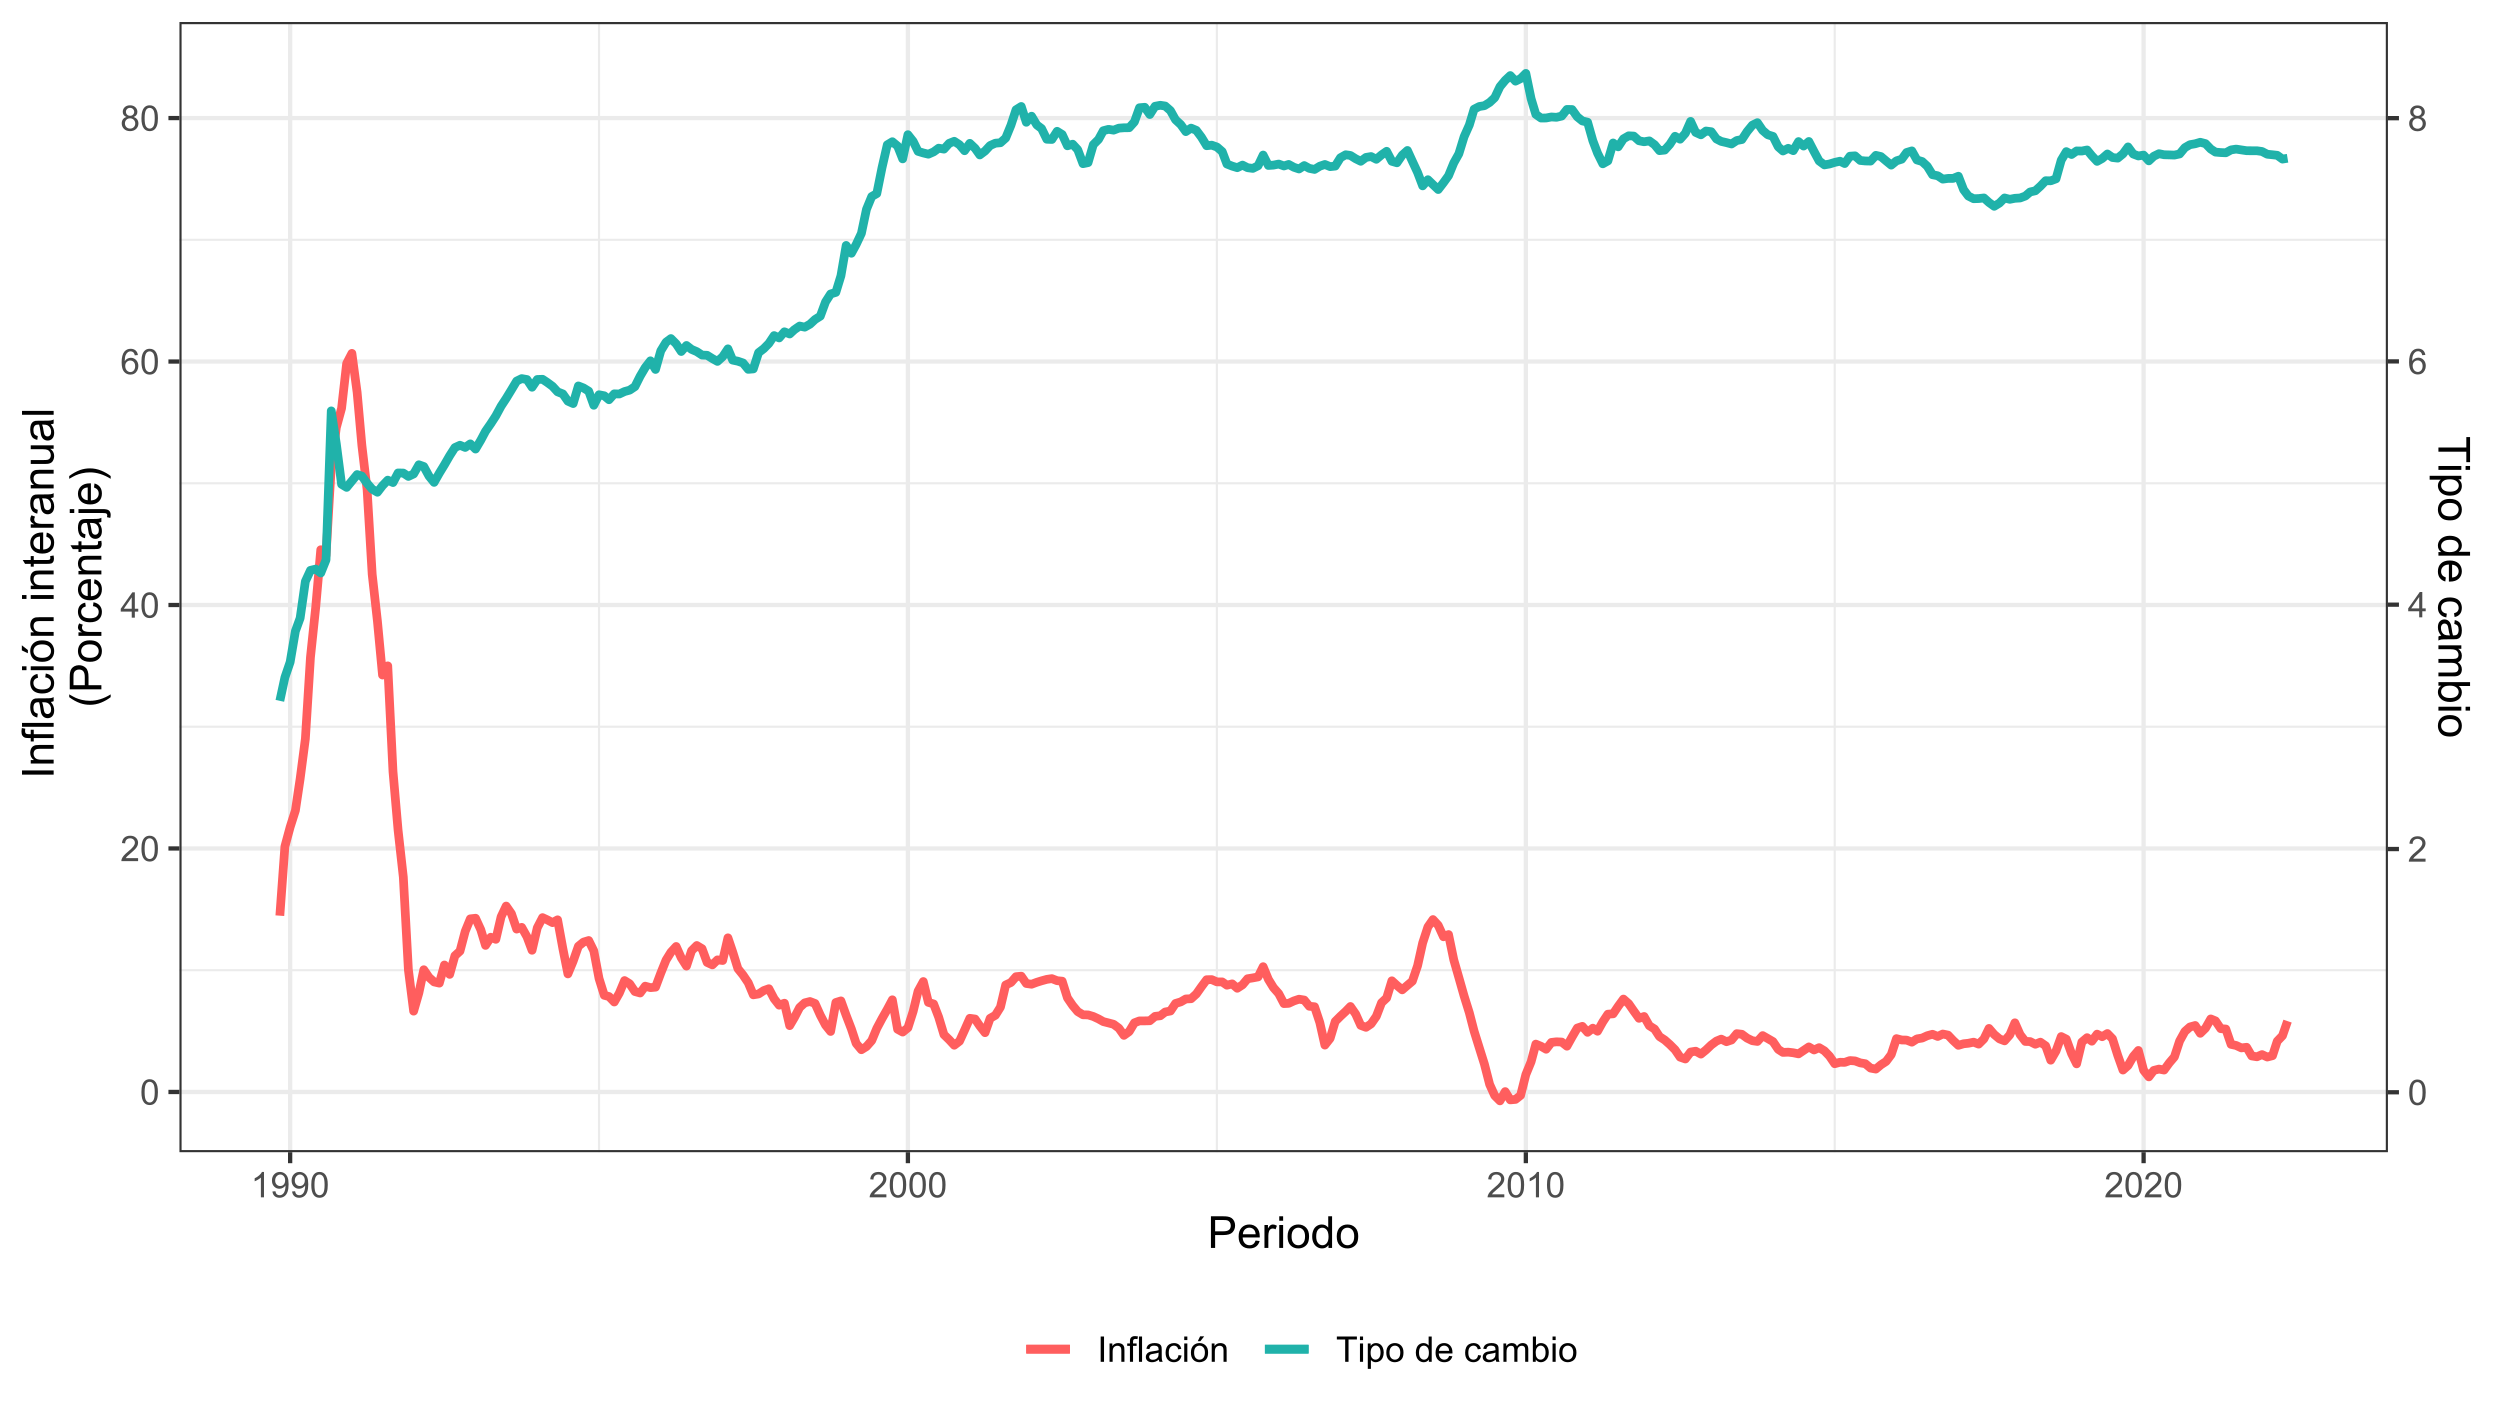 <?xml version="1.0" encoding="UTF-8"?>
<svg xmlns="http://www.w3.org/2000/svg" xmlns:xlink="http://www.w3.org/1999/xlink" width="792pt" height="450pt" viewBox="0 0 792 450" version="1.1">
<defs>
<g>
<symbol overflow="visible" id="glyph0-0">
<path style="stroke:none;" d="M 1.398 0 L 1.398 -7 L 7 -7 L 7 0 Z M 1.574 -0.176 L 6.824 -0.176 L 6.824 -6.824 L 1.574 -6.824 Z M 1.574 -0.176 "/>
</symbol>
<symbol overflow="visible" id="glyph0-1">
<path style="stroke:none;" d="M 0.465 -3.953 C 0.461 -4.898 0.559 -5.66 0.758 -6.242 C 0.949 -6.816 1.238 -7.262 1.625 -7.578 C 2.008 -7.891 2.492 -8.051 3.078 -8.051 C 3.504 -8.051 3.883 -7.961 4.211 -7.789 C 4.535 -7.613 4.805 -7.363 5.016 -7.039 C 5.227 -6.711 5.391 -6.316 5.512 -5.848 C 5.629 -5.379 5.688 -4.746 5.691 -3.953 C 5.688 -3.012 5.594 -2.254 5.402 -1.676 C 5.207 -1.098 4.918 -0.648 4.535 -0.336 C 4.152 -0.02 3.664 0.133 3.078 0.137 C 2.301 0.133 1.695 -0.141 1.258 -0.695 C 0.727 -1.359 0.461 -2.445 0.465 -3.953 Z M 1.477 -3.953 C 1.477 -2.637 1.629 -1.762 1.938 -1.324 C 2.246 -0.887 2.625 -0.668 3.078 -0.672 C 3.527 -0.668 3.91 -0.887 4.219 -1.328 C 4.523 -1.762 4.676 -2.637 4.68 -3.953 C 4.676 -5.27 4.523 -6.145 4.219 -6.582 C 3.91 -7.012 3.523 -7.23 3.066 -7.234 C 2.613 -7.23 2.254 -7.039 1.984 -6.66 C 1.645 -6.172 1.477 -5.27 1.477 -3.953 Z M 1.477 -3.953 "/>
</symbol>
<symbol overflow="visible" id="glyph0-2">
<path style="stroke:none;" d="M 5.637 -0.945 L 5.637 0 L 0.34 0 C 0.332 -0.234 0.367 -0.461 0.453 -0.684 C 0.586 -1.043 0.805 -1.398 1.102 -1.75 C 1.398 -2.098 1.828 -2.504 2.391 -2.965 C 3.258 -3.676 3.844 -4.238 4.156 -4.66 C 4.461 -5.074 4.617 -5.473 4.617 -5.848 C 4.617 -6.234 4.477 -6.562 4.195 -6.832 C 3.914 -7.098 3.551 -7.23 3.105 -7.234 C 2.629 -7.23 2.25 -7.09 1.969 -6.809 C 1.684 -6.523 1.539 -6.129 1.535 -5.629 L 0.523 -5.73 C 0.59 -6.484 0.852 -7.059 1.305 -7.457 C 1.754 -7.852 2.363 -8.051 3.129 -8.051 C 3.895 -8.051 4.5 -7.836 4.953 -7.41 C 5.398 -6.98 5.625 -6.453 5.629 -5.824 C 5.625 -5.504 5.559 -5.188 5.43 -4.879 C 5.297 -4.566 5.078 -4.238 4.777 -3.898 C 4.469 -3.555 3.965 -3.086 3.258 -2.488 C 2.668 -1.992 2.289 -1.656 2.121 -1.48 C 1.953 -1.301 1.812 -1.121 1.707 -0.945 Z M 5.637 -0.945 "/>
</symbol>
<symbol overflow="visible" id="glyph0-3">
<path style="stroke:none;" d="M 3.621 0 L 3.621 -1.918 L 0.141 -1.918 L 0.141 -2.82 L 3.801 -8.016 L 4.605 -8.016 L 4.605 -2.82 L 5.688 -2.82 L 5.688 -1.918 L 4.605 -1.918 L 4.605 0 Z M 3.621 -2.82 L 3.621 -6.438 L 1.109 -2.82 Z M 3.621 -2.82 "/>
</symbol>
<symbol overflow="visible" id="glyph0-4">
<path style="stroke:none;" d="M 5.574 -6.055 L 4.594 -5.977 C 4.504 -6.363 4.379 -6.645 4.223 -6.82 C 3.953 -7.102 3.625 -7.242 3.238 -7.242 C 2.922 -7.242 2.645 -7.152 2.41 -6.977 C 2.098 -6.75 1.855 -6.422 1.676 -5.988 C 1.496 -5.551 1.402 -4.93 1.398 -4.133 C 1.633 -4.492 1.922 -4.762 2.27 -4.938 C 2.609 -5.109 2.969 -5.195 3.348 -5.199 C 4 -5.195 4.559 -4.953 5.023 -4.473 C 5.48 -3.988 5.711 -3.367 5.715 -2.602 C 5.711 -2.098 5.602 -1.629 5.387 -1.199 C 5.168 -0.766 4.871 -0.434 4.492 -0.207 C 4.113 0.023 3.684 0.133 3.203 0.137 C 2.379 0.133 1.711 -0.164 1.195 -0.766 C 0.68 -1.367 0.422 -2.363 0.422 -3.75 C 0.422 -5.297 0.707 -6.422 1.281 -7.133 C 1.777 -7.742 2.449 -8.051 3.297 -8.051 C 3.926 -8.051 4.441 -7.871 4.848 -7.52 C 5.246 -7.16 5.488 -6.672 5.574 -6.055 Z M 1.555 -2.598 C 1.551 -2.254 1.625 -1.93 1.77 -1.625 C 1.91 -1.312 2.109 -1.078 2.371 -0.914 C 2.629 -0.75 2.902 -0.668 3.188 -0.672 C 3.602 -0.668 3.957 -0.836 4.258 -1.176 C 4.555 -1.508 4.703 -1.965 4.707 -2.543 C 4.703 -3.098 4.559 -3.531 4.266 -3.852 C 3.969 -4.168 3.594 -4.328 3.148 -4.332 C 2.703 -4.328 2.328 -4.168 2.02 -3.852 C 1.707 -3.531 1.551 -3.113 1.555 -2.598 Z M 1.555 -2.598 "/>
</symbol>
<symbol overflow="visible" id="glyph0-5">
<path style="stroke:none;" d="M 1.98 -4.348 C 1.57 -4.496 1.266 -4.707 1.07 -4.984 C 0.871 -5.262 0.773 -5.594 0.777 -5.984 C 0.773 -6.562 0.984 -7.055 1.406 -7.453 C 1.824 -7.852 2.379 -8.051 3.078 -8.051 C 3.773 -8.051 4.34 -7.848 4.77 -7.441 C 5.195 -7.035 5.406 -6.539 5.41 -5.957 C 5.406 -5.582 5.309 -5.258 5.117 -4.984 C 4.918 -4.707 4.621 -4.496 4.227 -4.348 C 4.715 -4.184 5.09 -3.922 5.352 -3.57 C 5.605 -3.211 5.734 -2.785 5.738 -2.293 C 5.734 -1.602 5.492 -1.027 5.008 -0.562 C 4.52 -0.098 3.883 0.133 3.094 0.137 C 2.305 0.133 1.664 -0.098 1.18 -0.566 C 0.691 -1.031 0.449 -1.617 0.453 -2.32 C 0.449 -2.84 0.582 -3.273 0.848 -3.629 C 1.109 -3.977 1.488 -4.219 1.98 -4.348 Z M 1.781 -6.016 C 1.781 -5.633 1.902 -5.324 2.148 -5.086 C 2.391 -4.844 2.707 -4.723 3.102 -4.727 C 3.477 -4.723 3.789 -4.84 4.031 -5.082 C 4.273 -5.316 4.395 -5.609 4.398 -5.961 C 4.395 -6.32 4.27 -6.625 4.023 -6.871 C 3.77 -7.117 3.457 -7.242 3.09 -7.242 C 2.711 -7.242 2.398 -7.121 2.152 -6.879 C 1.902 -6.637 1.781 -6.348 1.781 -6.016 Z M 1.465 -2.312 C 1.465 -2.027 1.531 -1.754 1.664 -1.496 C 1.797 -1.23 1.992 -1.027 2.258 -0.887 C 2.516 -0.738 2.801 -0.668 3.105 -0.672 C 3.574 -0.668 3.961 -0.82 4.27 -1.125 C 4.574 -1.43 4.727 -1.812 4.73 -2.281 C 4.727 -2.75 4.57 -3.145 4.258 -3.457 C 3.941 -3.766 3.547 -3.918 3.074 -3.922 C 2.609 -3.918 2.227 -3.766 1.922 -3.461 C 1.617 -3.152 1.465 -2.77 1.465 -2.312 Z M 1.465 -2.312 "/>
</symbol>
<symbol overflow="visible" id="glyph0-6">
<path style="stroke:none;" d="M 4.172 0 L 3.188 0 L 3.188 -6.273 C 2.949 -6.043 2.637 -5.816 2.254 -5.594 C 1.867 -5.363 1.523 -5.195 1.219 -5.086 L 1.219 -6.039 C 1.77 -6.293 2.25 -6.605 2.664 -6.977 C 3.074 -7.344 3.367 -7.703 3.539 -8.051 L 4.172 -8.051 Z M 4.172 0 "/>
</symbol>
<symbol overflow="visible" id="glyph0-7">
<path style="stroke:none;" d="M 0.613 -1.855 L 1.559 -1.941 C 1.637 -1.492 1.789 -1.172 2.016 -0.973 C 2.242 -0.77 2.531 -0.668 2.887 -0.672 C 3.188 -0.668 3.453 -0.738 3.68 -0.879 C 3.906 -1.02 4.094 -1.203 4.242 -1.434 C 4.387 -1.664 4.508 -1.977 4.609 -2.371 C 4.707 -2.766 4.758 -3.168 4.758 -3.578 C 4.758 -3.617 4.754 -3.684 4.754 -3.773 C 4.551 -3.461 4.281 -3.207 3.945 -3.012 C 3.602 -2.816 3.234 -2.719 2.84 -2.719 C 2.172 -2.719 1.609 -2.957 1.152 -3.438 C 0.691 -3.918 0.461 -4.555 0.465 -5.344 C 0.461 -6.156 0.703 -6.809 1.184 -7.305 C 1.66 -7.801 2.258 -8.051 2.984 -8.051 C 3.504 -8.051 3.98 -7.91 4.414 -7.629 C 4.844 -7.348 5.172 -6.945 5.398 -6.426 C 5.621 -5.906 5.734 -5.156 5.738 -4.172 C 5.734 -3.148 5.625 -2.332 5.402 -1.727 C 5.18 -1.117 4.848 -0.656 4.41 -0.34 C 3.969 -0.023 3.453 0.133 2.867 0.137 C 2.234 0.133 1.723 -0.035 1.328 -0.383 C 0.93 -0.727 0.691 -1.219 0.613 -1.855 Z M 4.645 -5.391 C 4.641 -5.953 4.488 -6.398 4.191 -6.734 C 3.887 -7.062 3.527 -7.23 3.105 -7.234 C 2.668 -7.23 2.285 -7.051 1.961 -6.699 C 1.637 -6.34 1.477 -5.879 1.477 -5.309 C 1.477 -4.797 1.629 -4.379 1.938 -4.062 C 2.246 -3.742 2.625 -3.586 3.078 -3.586 C 3.531 -3.586 3.906 -3.742 4.203 -4.062 C 4.492 -4.379 4.641 -4.824 4.645 -5.391 Z M 4.645 -5.391 "/>
</symbol>
<symbol overflow="visible" id="glyph0-8">
<path style="stroke:none;" d="M 1.043 0 L 1.043 -8.016 L 2.105 -8.016 L 2.105 0 Z M 1.043 0 "/>
</symbol>
<symbol overflow="visible" id="glyph0-9">
<path style="stroke:none;" d="M 0.738 0 L 0.738 -5.809 L 1.625 -5.809 L 1.625 -4.98 C 2.047 -5.617 2.664 -5.934 3.473 -5.938 C 3.82 -5.934 4.141 -5.871 4.438 -5.75 C 4.727 -5.621 4.949 -5.457 5.098 -5.254 C 5.242 -5.047 5.344 -4.805 5.402 -4.527 C 5.438 -4.344 5.453 -4.023 5.457 -3.57 L 5.457 0 L 4.473 0 L 4.473 -3.531 C 4.469 -3.93 4.43 -4.23 4.355 -4.43 C 4.277 -4.629 4.145 -4.785 3.949 -4.906 C 3.754 -5.023 3.523 -5.086 3.266 -5.086 C 2.844 -5.086 2.484 -4.953 2.18 -4.688 C 1.875 -4.422 1.723 -3.914 1.723 -3.172 L 1.723 0 Z M 0.738 0 "/>
</symbol>
<symbol overflow="visible" id="glyph0-10">
<path style="stroke:none;" d="M 0.973 0 L 0.973 -5.043 L 0.105 -5.043 L 0.105 -5.809 L 0.973 -5.809 L 0.973 -6.426 C 0.973 -6.812 1.008 -7.102 1.078 -7.297 C 1.172 -7.547 1.336 -7.754 1.578 -7.914 C 1.812 -8.07 2.148 -8.148 2.582 -8.152 C 2.855 -8.148 3.16 -8.117 3.5 -8.055 L 3.352 -7.195 C 3.148 -7.23 2.953 -7.246 2.773 -7.25 C 2.469 -7.246 2.258 -7.184 2.137 -7.059 C 2.012 -6.93 1.949 -6.691 1.953 -6.344 L 1.953 -5.809 L 3.086 -5.809 L 3.086 -5.043 L 1.953 -5.043 L 1.953 0 Z M 0.973 0 "/>
</symbol>
<symbol overflow="visible" id="glyph0-11">
<path style="stroke:none;" d="M 0.715 0 L 0.715 -8.016 L 1.699 -8.016 L 1.699 0 Z M 0.715 0 "/>
</symbol>
<symbol overflow="visible" id="glyph0-12">
<path style="stroke:none;" d="M 4.527 -0.715 C 4.16 -0.402 3.809 -0.184 3.473 -0.059 C 3.133 0.066 2.773 0.129 2.391 0.133 C 1.75 0.129 1.258 -0.023 0.918 -0.336 C 0.574 -0.645 0.402 -1.043 0.406 -1.531 C 0.402 -1.812 0.469 -2.074 0.598 -2.309 C 0.727 -2.543 0.895 -2.73 1.105 -2.875 C 1.312 -3.016 1.551 -3.125 1.816 -3.199 C 2.008 -3.25 2.297 -3.297 2.691 -3.348 C 3.48 -3.438 4.066 -3.551 4.445 -3.688 C 4.449 -3.816 4.453 -3.902 4.453 -3.941 C 4.453 -4.34 4.359 -4.621 4.172 -4.789 C 3.922 -5.008 3.547 -5.121 3.051 -5.125 C 2.586 -5.121 2.242 -5.039 2.023 -4.879 C 1.801 -4.715 1.641 -4.43 1.535 -4.02 L 0.574 -4.152 C 0.66 -4.562 0.805 -4.895 1.008 -5.148 C 1.207 -5.398 1.496 -5.594 1.875 -5.73 C 2.254 -5.867 2.691 -5.934 3.195 -5.938 C 3.688 -5.934 4.09 -5.875 4.402 -5.762 C 4.707 -5.645 4.938 -5.5 5.086 -5.324 C 5.23 -5.145 5.332 -4.922 5.391 -4.652 C 5.422 -4.484 5.438 -4.18 5.441 -3.746 L 5.441 -2.434 C 5.438 -1.516 5.457 -0.938 5.504 -0.695 C 5.543 -0.449 5.629 -0.219 5.754 0 L 4.727 0 C 4.621 -0.203 4.555 -0.441 4.527 -0.715 Z M 4.445 -2.914 C 4.086 -2.766 3.551 -2.645 2.84 -2.543 C 2.43 -2.484 2.141 -2.418 1.977 -2.348 C 1.805 -2.273 1.676 -2.168 1.59 -2.027 C 1.496 -1.887 1.453 -1.73 1.453 -1.559 C 1.453 -1.293 1.551 -1.074 1.75 -0.902 C 1.949 -0.727 2.242 -0.637 2.625 -0.641 C 3.004 -0.637 3.34 -0.719 3.637 -0.887 C 3.93 -1.051 4.148 -1.281 4.289 -1.57 C 4.391 -1.789 4.441 -2.117 4.445 -2.555 Z M 4.445 -2.914 "/>
</symbol>
<symbol overflow="visible" id="glyph0-13">
<path style="stroke:none;" d="M 4.527 -2.129 L 5.496 -2 C 5.387 -1.328 5.113 -0.809 4.684 -0.434 C 4.246 -0.059 3.711 0.129 3.078 0.133 C 2.281 0.129 1.645 -0.129 1.16 -0.645 C 0.676 -1.164 0.434 -1.91 0.438 -2.883 C 0.434 -3.508 0.539 -4.055 0.75 -4.527 C 0.957 -4.996 1.273 -5.348 1.699 -5.586 C 2.121 -5.816 2.582 -5.934 3.086 -5.938 C 3.715 -5.934 4.23 -5.773 4.633 -5.457 C 5.031 -5.137 5.289 -4.688 5.402 -4.102 L 4.445 -3.953 C 4.352 -4.34 4.191 -4.633 3.961 -4.832 C 3.727 -5.027 3.445 -5.125 3.121 -5.129 C 2.625 -5.125 2.223 -4.949 1.914 -4.594 C 1.602 -4.238 1.445 -3.676 1.449 -2.91 C 1.445 -2.125 1.598 -1.559 1.898 -1.207 C 2.195 -0.855 2.582 -0.68 3.066 -0.68 C 3.449 -0.68 3.773 -0.797 4.035 -1.035 C 4.293 -1.27 4.457 -1.633 4.527 -2.129 Z M 4.527 -2.129 "/>
</symbol>
<symbol overflow="visible" id="glyph0-14">
<path style="stroke:none;" d="M 0.742 -6.887 L 0.742 -8.016 L 1.727 -8.016 L 1.727 -6.887 Z M 0.742 0 L 0.742 -5.809 L 1.727 -5.809 L 1.727 0 Z M 0.742 0 "/>
</symbol>
<symbol overflow="visible" id="glyph0-15">
<path style="stroke:none;" d="M 0.371 -2.902 C 0.367 -3.973 0.668 -4.77 1.27 -5.293 C 1.766 -5.719 2.375 -5.934 3.094 -5.938 C 3.891 -5.934 4.543 -5.672 5.051 -5.152 C 5.559 -4.629 5.812 -3.906 5.812 -2.984 C 5.812 -2.234 5.699 -1.648 5.477 -1.219 C 5.25 -0.789 4.922 -0.457 4.496 -0.223 C 4.066 0.012 3.602 0.129 3.094 0.133 C 2.281 0.129 1.621 -0.129 1.121 -0.648 C 0.617 -1.168 0.367 -1.918 0.371 -2.902 Z M 1.383 -2.902 C 1.383 -2.156 1.543 -1.602 1.867 -1.234 C 2.191 -0.863 2.602 -0.68 3.094 -0.68 C 3.582 -0.68 3.988 -0.863 4.312 -1.234 C 4.637 -1.605 4.797 -2.172 4.801 -2.938 C 4.797 -3.652 4.637 -4.199 4.312 -4.57 C 3.984 -4.938 3.578 -5.121 3.094 -5.125 C 2.602 -5.121 2.191 -4.938 1.867 -4.57 C 1.543 -4.203 1.383 -3.645 1.383 -2.902 Z M 2.547 -6.531 L 3.277 -8.062 L 4.566 -8.062 L 3.363 -6.531 Z M 2.547 -6.531 "/>
</symbol>
<symbol overflow="visible" id="glyph0-16">
<path style="stroke:none;" d="M 2.902 0 L 2.902 -7.07 L 0.262 -7.07 L 0.262 -8.016 L 6.617 -8.016 L 6.617 -7.07 L 3.965 -7.07 L 3.965 0 Z M 2.902 0 "/>
</symbol>
<symbol overflow="visible" id="glyph0-17">
<path style="stroke:none;" d="M 0.738 2.227 L 0.738 -5.809 L 1.637 -5.809 L 1.637 -5.055 C 1.844 -5.348 2.082 -5.566 2.352 -5.715 C 2.613 -5.859 2.938 -5.934 3.32 -5.938 C 3.812 -5.934 4.25 -5.809 4.629 -5.555 C 5.008 -5.297 5.293 -4.934 5.488 -4.473 C 5.68 -4.004 5.777 -3.496 5.781 -2.949 C 5.777 -2.348 5.672 -1.812 5.461 -1.34 C 5.246 -0.863 4.934 -0.5 4.531 -0.246 C 4.121 0.004 3.695 0.129 3.25 0.133 C 2.918 0.129 2.621 0.062 2.363 -0.074 C 2.098 -0.211 1.887 -0.387 1.723 -0.602 L 1.723 2.227 Z M 1.629 -2.871 C 1.629 -2.121 1.777 -1.566 2.082 -1.215 C 2.383 -0.855 2.75 -0.68 3.184 -0.68 C 3.617 -0.68 3.992 -0.863 4.305 -1.234 C 4.613 -1.602 4.77 -2.176 4.773 -2.953 C 4.77 -3.691 4.617 -4.242 4.316 -4.613 C 4.008 -4.98 3.645 -5.168 3.227 -5.168 C 2.805 -5.168 2.434 -4.969 2.113 -4.578 C 1.789 -4.184 1.629 -3.617 1.629 -2.871 Z M 1.629 -2.871 "/>
</symbol>
<symbol overflow="visible" id="glyph0-18">
<path style="stroke:none;" d="M 0.371 -2.902 C 0.367 -3.973 0.668 -4.77 1.27 -5.293 C 1.766 -5.719 2.375 -5.934 3.094 -5.938 C 3.891 -5.934 4.543 -5.672 5.051 -5.152 C 5.559 -4.629 5.812 -3.906 5.812 -2.984 C 5.812 -2.234 5.699 -1.648 5.477 -1.219 C 5.25 -0.789 4.922 -0.457 4.496 -0.223 C 4.066 0.012 3.602 0.129 3.094 0.133 C 2.281 0.129 1.621 -0.129 1.121 -0.648 C 0.617 -1.168 0.367 -1.918 0.371 -2.902 Z M 1.383 -2.902 C 1.383 -2.156 1.543 -1.602 1.867 -1.234 C 2.191 -0.863 2.602 -0.68 3.094 -0.68 C 3.582 -0.68 3.988 -0.863 4.312 -1.234 C 4.637 -1.605 4.797 -2.172 4.801 -2.938 C 4.797 -3.652 4.637 -4.199 4.312 -4.57 C 3.984 -4.938 3.578 -5.121 3.094 -5.125 C 2.602 -5.121 2.191 -4.938 1.867 -4.57 C 1.543 -4.203 1.383 -3.645 1.383 -2.902 Z M 1.383 -2.902 "/>
</symbol>
<symbol overflow="visible" id="glyph0-19">
<path style="stroke:none;" d=""/>
</symbol>
<symbol overflow="visible" id="glyph0-20">
<path style="stroke:none;" d="M 4.508 0 L 4.508 -0.734 C 4.133 -0.156 3.594 0.129 2.883 0.133 C 2.418 0.129 1.992 0.004 1.605 -0.25 C 1.215 -0.504 0.914 -0.859 0.703 -1.32 C 0.488 -1.773 0.379 -2.301 0.383 -2.898 C 0.379 -3.477 0.477 -4.004 0.672 -4.477 C 0.863 -4.945 1.152 -5.305 1.539 -5.559 C 1.926 -5.809 2.359 -5.934 2.84 -5.938 C 3.188 -5.934 3.5 -5.859 3.773 -5.715 C 4.047 -5.566 4.27 -5.375 4.441 -5.141 L 4.441 -8.016 L 5.418 -8.016 L 5.418 0 Z M 1.395 -2.898 C 1.395 -2.152 1.551 -1.598 1.863 -1.23 C 2.176 -0.863 2.547 -0.68 2.977 -0.68 C 3.406 -0.68 3.77 -0.855 4.07 -1.207 C 4.371 -1.559 4.523 -2.094 4.523 -2.816 C 4.523 -3.609 4.367 -4.191 4.062 -4.566 C 3.754 -4.934 3.379 -5.121 2.93 -5.125 C 2.492 -5.121 2.125 -4.941 1.832 -4.586 C 1.539 -4.227 1.395 -3.664 1.395 -2.898 Z M 1.395 -2.898 "/>
</symbol>
<symbol overflow="visible" id="glyph0-21">
<path style="stroke:none;" d="M 4.715 -1.871 L 5.73 -1.746 C 5.57 -1.148 5.273 -0.684 4.84 -0.359 C 4.402 -0.031 3.848 0.129 3.176 0.133 C 2.324 0.129 1.648 -0.129 1.156 -0.652 C 0.656 -1.172 0.41 -1.906 0.41 -2.855 C 0.41 -3.828 0.66 -4.586 1.164 -5.129 C 1.664 -5.664 2.316 -5.934 3.121 -5.938 C 3.898 -5.934 4.535 -5.672 5.027 -5.145 C 5.52 -4.613 5.766 -3.867 5.766 -2.914 C 5.766 -2.852 5.762 -2.766 5.758 -2.652 L 1.426 -2.652 C 1.457 -2.012 1.641 -1.523 1.969 -1.188 C 2.293 -0.848 2.695 -0.68 3.184 -0.68 C 3.539 -0.68 3.848 -0.773 4.105 -0.961 C 4.359 -1.148 4.562 -1.449 4.715 -1.871 Z M 1.48 -3.461 L 4.727 -3.461 C 4.68 -3.949 4.555 -4.316 4.352 -4.562 C 4.035 -4.938 3.629 -5.125 3.133 -5.129 C 2.68 -5.125 2.301 -4.977 1.992 -4.676 C 1.684 -4.371 1.512 -3.965 1.48 -3.461 Z M 1.48 -3.461 "/>
</symbol>
<symbol overflow="visible" id="glyph0-22">
<path style="stroke:none;" d="M 0.738 0 L 0.738 -5.809 L 1.617 -5.809 L 1.617 -4.992 C 1.797 -5.273 2.039 -5.5 2.344 -5.676 C 2.648 -5.848 2.992 -5.934 3.379 -5.938 C 3.805 -5.934 4.156 -5.844 4.438 -5.668 C 4.711 -5.488 4.906 -5.242 5.02 -4.922 C 5.477 -5.598 6.074 -5.934 6.812 -5.938 C 7.387 -5.934 7.832 -5.773 8.145 -5.457 C 8.453 -5.137 8.605 -4.648 8.609 -3.988 L 8.609 0 L 7.629 0 L 7.629 -3.66 C 7.629 -4.051 7.594 -4.332 7.531 -4.508 C 7.465 -4.68 7.352 -4.82 7.184 -4.926 C 7.016 -5.031 6.816 -5.086 6.594 -5.086 C 6.184 -5.086 5.848 -4.949 5.578 -4.676 C 5.305 -4.402 5.168 -3.969 5.172 -3.375 L 5.172 0 L 4.188 0 L 4.188 -3.773 C 4.184 -4.211 4.102 -4.539 3.945 -4.758 C 3.781 -4.977 3.52 -5.086 3.16 -5.086 C 2.879 -5.086 2.625 -5.012 2.391 -4.867 C 2.156 -4.719 1.984 -4.504 1.879 -4.227 C 1.773 -3.941 1.723 -3.539 1.723 -3.012 L 1.723 0 Z M 0.738 0 "/>
</symbol>
<symbol overflow="visible" id="glyph0-23">
<path style="stroke:none;" d="M 1.645 0 L 0.734 0 L 0.734 -8.016 L 1.719 -8.016 L 1.719 -5.156 C 2.129 -5.676 2.66 -5.934 3.309 -5.938 C 3.664 -5.934 4 -5.863 4.32 -5.723 C 4.637 -5.578 4.902 -5.375 5.109 -5.117 C 5.312 -4.852 5.473 -4.539 5.594 -4.172 C 5.707 -3.805 5.766 -3.41 5.77 -2.992 C 5.766 -1.996 5.52 -1.227 5.031 -0.684 C 4.535 -0.141 3.945 0.129 3.258 0.133 C 2.57 0.129 2.031 -0.156 1.645 -0.727 Z M 1.637 -2.949 C 1.633 -2.246 1.727 -1.742 1.918 -1.438 C 2.223 -0.93 2.645 -0.68 3.176 -0.68 C 3.605 -0.68 3.977 -0.863 4.293 -1.238 C 4.602 -1.609 4.758 -2.168 4.762 -2.91 C 4.758 -3.664 4.605 -4.223 4.309 -4.586 C 4.004 -4.945 3.645 -5.125 3.223 -5.129 C 2.789 -5.125 2.414 -4.938 2.105 -4.566 C 1.789 -4.191 1.633 -3.652 1.637 -2.949 Z M 1.637 -2.949 "/>
</symbol>
<symbol overflow="visible" id="glyph1-0">
<path style="stroke:none;" d="M 1.75 0 L 1.75 -8.75 L 8.75 -8.75 L 8.75 0 Z M 1.969 -0.219 L 8.531 -0.219 L 8.531 -8.531 L 1.969 -8.531 Z M 1.969 -0.219 "/>
</symbol>
<symbol overflow="visible" id="glyph1-1">
<path style="stroke:none;" d="M 1.078 0 L 1.078 -10.023 L 4.859 -10.023 C 5.523 -10.02 6.031 -9.988 6.383 -9.926 C 6.875 -9.844 7.289 -9.688 7.621 -9.457 C 7.953 -9.227 8.223 -8.902 8.426 -8.488 C 8.629 -8.07 8.73 -7.617 8.73 -7.125 C 8.73 -6.27 8.457 -5.547 7.914 -4.957 C 7.371 -4.367 6.391 -4.07 4.977 -4.074 L 2.406 -4.074 L 2.406 0 Z M 2.406 -5.258 L 4.996 -5.258 C 5.852 -5.254 6.461 -5.414 6.82 -5.734 C 7.18 -6.051 7.359 -6.5 7.363 -7.082 C 7.359 -7.5 7.254 -7.859 7.043 -8.156 C 6.832 -8.453 6.551 -8.648 6.207 -8.75 C 5.98 -8.805 5.57 -8.836 4.969 -8.84 L 2.406 -8.84 Z M 2.406 -5.258 "/>
</symbol>
<symbol overflow="visible" id="glyph1-2">
<path style="stroke:none;" d="M 5.891 -2.336 L 7.164 -2.18 C 6.961 -1.438 6.59 -0.859 6.047 -0.449 C 5.504 -0.039 4.812 0.164 3.973 0.164 C 2.91 0.164 2.066 -0.16 1.445 -0.816 C 0.82 -1.465 0.508 -2.383 0.512 -3.57 C 0.508 -4.785 0.824 -5.734 1.453 -6.41 C 2.082 -7.082 2.898 -7.418 3.902 -7.422 C 4.871 -7.418 5.664 -7.086 6.281 -6.43 C 6.895 -5.766 7.199 -4.84 7.203 -3.645 C 7.199 -3.57 7.199 -3.461 7.199 -3.316 L 1.785 -3.316 C 1.828 -2.516 2.055 -1.902 2.461 -1.48 C 2.867 -1.055 3.371 -0.844 3.977 -0.848 C 4.426 -0.844 4.812 -0.961 5.133 -1.203 C 5.453 -1.438 5.703 -1.816 5.891 -2.336 Z M 1.852 -4.328 L 5.906 -4.328 C 5.852 -4.934 5.695 -5.391 5.441 -5.703 C 5.047 -6.172 4.539 -6.41 3.918 -6.414 C 3.352 -6.41 2.875 -6.219 2.492 -5.844 C 2.102 -5.461 1.891 -4.957 1.852 -4.328 Z M 1.852 -4.328 "/>
</symbol>
<symbol overflow="visible" id="glyph1-3">
<path style="stroke:none;" d="M 0.91 0 L 0.91 -7.258 L 2.016 -7.258 L 2.016 -6.16 C 2.297 -6.668 2.555 -7.008 2.797 -7.176 C 3.031 -7.336 3.297 -7.418 3.59 -7.422 C 4 -7.418 4.422 -7.285 4.852 -7.027 L 4.43 -5.887 C 4.125 -6.062 3.824 -6.152 3.527 -6.152 C 3.258 -6.152 3.016 -6.07 2.801 -5.91 C 2.586 -5.746 2.434 -5.52 2.344 -5.234 C 2.207 -4.793 2.137 -4.316 2.141 -3.801 L 2.141 0 Z M 0.91 0 "/>
</symbol>
<symbol overflow="visible" id="glyph1-4">
<path style="stroke:none;" d="M 0.93 -8.605 L 0.93 -10.023 L 2.16 -10.023 L 2.16 -8.605 Z M 0.93 0 L 0.93 -7.258 L 2.16 -7.258 L 2.16 0 Z M 0.93 0 "/>
</symbol>
<symbol overflow="visible" id="glyph1-5">
<path style="stroke:none;" d="M 0.465 -3.629 C 0.461 -4.973 0.836 -5.969 1.586 -6.617 C 2.207 -7.148 2.969 -7.418 3.867 -7.422 C 4.867 -7.418 5.684 -7.09 6.316 -6.441 C 6.949 -5.785 7.266 -4.883 7.266 -3.734 C 7.266 -2.797 7.125 -2.062 6.844 -1.527 C 6.562 -0.992 6.152 -0.578 5.621 -0.281 C 5.082 0.016 4.5 0.164 3.867 0.164 C 2.852 0.164 2.027 -0.16 1.402 -0.812 C 0.773 -1.461 0.461 -2.398 0.465 -3.629 Z M 1.73 -3.629 C 1.727 -2.695 1.93 -2 2.336 -1.539 C 2.738 -1.074 3.25 -0.844 3.867 -0.848 C 4.477 -0.844 4.984 -1.074 5.391 -1.543 C 5.797 -2.004 6 -2.715 6 -3.672 C 6 -4.566 5.793 -5.246 5.387 -5.711 C 4.977 -6.172 4.473 -6.402 3.867 -6.406 C 3.25 -6.402 2.738 -6.172 2.336 -5.715 C 1.93 -5.25 1.727 -4.555 1.73 -3.629 Z M 1.73 -3.629 "/>
</symbol>
<symbol overflow="visible" id="glyph1-6">
<path style="stroke:none;" d="M 5.633 0 L 5.633 -0.914 C 5.168 -0.195 4.492 0.164 3.602 0.164 C 3.02 0.164 2.488 0.008 2.004 -0.312 C 1.52 -0.629 1.141 -1.074 0.875 -1.648 C 0.605 -2.219 0.473 -2.879 0.477 -3.625 C 0.473 -4.348 0.594 -5.004 0.84 -5.594 C 1.078 -6.184 1.441 -6.637 1.926 -6.949 C 2.406 -7.262 2.945 -7.418 3.547 -7.422 C 3.98 -7.418 4.371 -7.324 4.715 -7.145 C 5.055 -6.957 5.332 -6.719 5.551 -6.426 L 5.551 -10.023 L 6.773 -10.023 L 6.773 0 Z M 1.742 -3.625 C 1.738 -2.691 1.934 -1.996 2.328 -1.535 C 2.719 -1.074 3.184 -0.844 3.719 -0.848 C 4.254 -0.844 4.711 -1.062 5.086 -1.508 C 5.461 -1.945 5.648 -2.617 5.652 -3.52 C 5.648 -4.512 5.457 -5.242 5.078 -5.707 C 4.691 -6.172 4.219 -6.402 3.664 -6.406 C 3.113 -6.402 2.656 -6.18 2.293 -5.734 C 1.922 -5.285 1.738 -4.582 1.742 -3.625 Z M 1.742 -3.625 "/>
</symbol>
<symbol overflow="visible" id="glyph2-0">
<path style="stroke:none;" d="M 0 -1.75 L -8.75 -1.75 L -8.75 -8.75 L 0 -8.75 Z M -0.219 -1.969 L -0.219 -8.531 L -8.531 -8.531 L -8.531 -1.969 Z M -0.219 -1.969 "/>
</symbol>
<symbol overflow="visible" id="glyph2-1">
<path style="stroke:none;" d="M 0 -1.305 L -10.023 -1.305 L -10.023 -2.633 L 0 -2.633 Z M 0 -1.305 "/>
</symbol>
<symbol overflow="visible" id="glyph2-2">
<path style="stroke:none;" d="M 0 -0.922 L -7.258 -0.922 L -7.258 -2.031 L -6.227 -2.031 C -7.02 -2.562 -7.418 -3.332 -7.422 -4.34 C -7.418 -4.773 -7.34 -5.176 -7.188 -5.547 C -7.027 -5.91 -6.82 -6.184 -6.57 -6.371 C -6.312 -6.551 -6.012 -6.68 -5.66 -6.754 C -5.434 -6.797 -5.035 -6.82 -4.465 -6.82 L 0 -6.82 L 0 -5.594 L -4.414 -5.594 C -4.914 -5.59 -5.289 -5.543 -5.539 -5.449 C -5.785 -5.352 -5.984 -5.18 -6.137 -4.938 C -6.281 -4.691 -6.355 -4.406 -6.359 -4.082 C -6.355 -3.555 -6.191 -3.102 -5.859 -2.723 C -5.523 -2.34 -4.891 -2.148 -3.965 -2.152 L 0 -2.152 Z M 0 -0.922 "/>
</symbol>
<symbol overflow="visible" id="glyph2-3">
<path style="stroke:none;" d="M 0 -1.219 L -6.305 -1.219 L -6.305 -0.129 L -7.258 -0.129 L -7.258 -1.219 L -8.031 -1.219 C -8.52 -1.219 -8.883 -1.262 -9.117 -1.348 C -9.438 -1.465 -9.695 -1.672 -9.895 -1.973 C -10.09 -2.27 -10.188 -2.688 -10.191 -3.227 C -10.188 -3.57 -10.148 -3.953 -10.07 -4.375 L -8.996 -4.191 C -9.035 -3.934 -9.059 -3.691 -9.062 -3.465 C -9.059 -3.09 -8.98 -2.828 -8.824 -2.672 C -8.664 -2.516 -8.363 -2.438 -7.93 -2.441 L -7.258 -2.441 L -7.258 -3.855 L -6.305 -3.855 L -6.305 -2.441 L 0 -2.441 Z M 0 -1.219 "/>
</symbol>
<symbol overflow="visible" id="glyph2-4">
<path style="stroke:none;" d="M 0 -0.895 L -10.023 -0.895 L -10.023 -2.125 L 0 -2.125 Z M 0 -0.895 "/>
</symbol>
<symbol overflow="visible" id="glyph2-5">
<path style="stroke:none;" d="M -0.895 -5.66 C -0.504 -5.203 -0.23 -4.762 -0.074 -4.344 C 0.086 -3.918 0.164 -3.469 0.164 -2.988 C 0.164 -2.188 -0.027 -1.574 -0.418 -1.148 C -0.805 -0.719 -1.305 -0.504 -1.914 -0.508 C -2.266 -0.504 -2.59 -0.586 -2.887 -0.75 C -3.18 -0.91 -3.414 -1.121 -3.594 -1.383 C -3.77 -1.645 -3.906 -1.938 -4 -2.27 C -4.059 -2.508 -4.121 -2.875 -4.184 -3.363 C -4.301 -4.355 -4.441 -5.086 -4.609 -5.559 C -4.773 -5.559 -4.879 -5.559 -4.93 -5.562 C -5.426 -5.559 -5.781 -5.445 -5.988 -5.215 C -6.266 -4.898 -6.402 -4.43 -6.406 -3.816 C -6.402 -3.23 -6.301 -2.805 -6.102 -2.531 C -5.895 -2.258 -5.535 -2.055 -5.023 -1.922 L -5.188 -0.719 C -5.699 -0.824 -6.117 -1.004 -6.434 -1.258 C -6.75 -1.504 -6.992 -1.867 -7.164 -2.344 C -7.332 -2.816 -7.418 -3.363 -7.422 -3.992 C -7.418 -4.609 -7.344 -5.113 -7.203 -5.504 C -7.055 -5.887 -6.871 -6.172 -6.652 -6.359 C -6.43 -6.539 -6.152 -6.668 -5.816 -6.742 C -5.605 -6.777 -5.227 -6.797 -4.684 -6.801 L -3.043 -6.801 C -1.895 -6.797 -1.172 -6.824 -0.871 -6.879 C -0.566 -6.934 -0.277 -7.035 0 -7.191 L 0 -5.906 C -0.254 -5.777 -0.551 -5.695 -0.895 -5.66 Z M -3.645 -5.559 C -3.461 -5.109 -3.305 -4.438 -3.18 -3.547 C -3.105 -3.039 -3.023 -2.684 -2.934 -2.473 C -2.84 -2.262 -2.707 -2.098 -2.531 -1.988 C -2.355 -1.871 -2.16 -1.816 -1.949 -1.82 C -1.617 -1.816 -1.344 -1.941 -1.129 -2.191 C -0.906 -2.438 -0.797 -2.801 -0.801 -3.281 C -0.797 -3.754 -0.898 -4.176 -1.109 -4.547 C -1.312 -4.914 -1.598 -5.184 -1.961 -5.359 C -2.238 -5.488 -2.648 -5.555 -3.191 -5.559 Z M -3.645 -5.559 "/>
</symbol>
<symbol overflow="visible" id="glyph2-6">
<path style="stroke:none;" d="M -2.66 -5.66 L -2.5 -6.871 C -1.664 -6.734 -1.012 -6.395 -0.543 -5.855 C -0.07 -5.309 0.164 -4.641 0.164 -3.848 C 0.164 -2.852 -0.16 -2.055 -0.809 -1.453 C -1.457 -0.848 -2.387 -0.543 -3.602 -0.547 C -4.383 -0.543 -5.07 -0.676 -5.66 -0.938 C -6.246 -1.195 -6.684 -1.59 -6.98 -2.121 C -7.27 -2.652 -7.418 -3.23 -7.422 -3.855 C -7.418 -4.645 -7.219 -5.289 -6.824 -5.789 C -6.422 -6.289 -5.855 -6.609 -5.125 -6.754 L -4.941 -5.559 C -5.426 -5.441 -5.793 -5.238 -6.043 -4.953 C -6.285 -4.66 -6.41 -4.312 -6.414 -3.902 C -6.41 -3.281 -6.188 -2.777 -5.746 -2.391 C -5.297 -2.004 -4.594 -1.809 -3.637 -1.812 C -2.656 -1.809 -1.945 -1.996 -1.508 -2.371 C -1.062 -2.742 -0.844 -3.23 -0.848 -3.836 C -0.844 -4.316 -0.992 -4.719 -1.289 -5.043 C -1.586 -5.367 -2.043 -5.574 -2.66 -5.66 Z M -2.66 -5.66 "/>
</symbol>
<symbol overflow="visible" id="glyph2-7">
<path style="stroke:none;" d="M -8.605 -0.93 L -10.023 -0.93 L -10.023 -2.16 L -8.605 -2.16 Z M 0 -0.93 L -7.258 -0.93 L -7.258 -2.16 L 0 -2.16 Z M 0 -0.93 "/>
</symbol>
<symbol overflow="visible" id="glyph2-8">
<path style="stroke:none;" d="M -3.629 -0.465 C -4.973 -0.461 -5.969 -0.836 -6.617 -1.586 C -7.148 -2.207 -7.418 -2.969 -7.422 -3.871 C -7.418 -4.867 -7.09 -5.684 -6.441 -6.316 C -5.785 -6.949 -4.883 -7.266 -3.73 -7.266 C -2.797 -7.266 -2.062 -7.125 -1.527 -6.844 C -0.988 -6.562 -0.57 -6.152 -0.277 -5.621 C 0.02 -5.082 0.164 -4.5 0.164 -3.867 C 0.164 -2.852 -0.16 -2.027 -0.812 -1.402 C -1.461 -0.773 -2.398 -0.461 -3.629 -0.465 Z M -3.629 -1.73 C -2.695 -1.727 -2 -1.93 -1.539 -2.336 C -1.074 -2.738 -0.844 -3.25 -0.848 -3.867 C -0.844 -4.477 -1.074 -4.984 -1.543 -5.391 C -2.004 -5.797 -2.715 -6 -3.672 -6 C -4.566 -6 -5.246 -5.793 -5.711 -5.387 C -6.172 -4.977 -6.402 -4.473 -6.406 -3.871 C -6.402 -3.25 -6.172 -2.738 -5.715 -2.336 C -5.25 -1.93 -4.555 -1.727 -3.629 -1.73 Z M -8.164 -3.188 L -10.078 -4.094 L -10.078 -5.707 L -8.164 -4.203 Z M -8.164 -3.188 "/>
</symbol>
<symbol overflow="visible" id="glyph2-9">
<path style="stroke:none;" d=""/>
</symbol>
<symbol overflow="visible" id="glyph2-10">
<path style="stroke:none;" d="M -1.102 -3.609 L -0.012 -3.789 C 0.059 -3.438 0.094 -3.129 0.098 -2.859 C 0.094 -2.41 0.027 -2.062 -0.113 -1.816 C -0.254 -1.57 -0.441 -1.395 -0.672 -1.297 C -0.902 -1.195 -1.387 -1.148 -2.125 -1.148 L -6.305 -1.148 L -6.305 -0.246 L -7.258 -0.246 L -7.258 -1.148 L -9.059 -1.148 L -9.797 -2.371 L -7.258 -2.371 L -7.258 -3.609 L -6.305 -3.609 L -6.305 -2.371 L -2.059 -2.371 C -1.703 -2.367 -1.477 -2.387 -1.379 -2.434 C -1.277 -2.473 -1.199 -2.547 -1.141 -2.648 C -1.078 -2.746 -1.047 -2.887 -1.051 -3.07 C -1.047 -3.203 -1.066 -3.383 -1.102 -3.609 Z M -1.102 -3.609 "/>
</symbol>
<symbol overflow="visible" id="glyph2-11">
<path style="stroke:none;" d="M -2.336 -5.891 L -2.18 -7.164 C -1.438 -6.961 -0.859 -6.59 -0.449 -6.047 C -0.039 -5.504 0.164 -4.812 0.164 -3.973 C 0.164 -2.91 -0.16 -2.066 -0.816 -1.445 C -1.465 -0.82 -2.383 -0.508 -3.57 -0.512 C -4.785 -0.508 -5.734 -0.824 -6.41 -1.453 C -7.082 -2.082 -7.418 -2.898 -7.422 -3.902 C -7.418 -4.871 -7.086 -5.664 -6.43 -6.281 C -5.766 -6.895 -4.84 -7.199 -3.645 -7.203 C -3.57 -7.199 -3.461 -7.199 -3.316 -7.199 L -3.316 -1.785 C -2.516 -1.828 -1.902 -2.055 -1.48 -2.461 C -1.055 -2.867 -0.844 -3.371 -0.848 -3.977 C -0.844 -4.426 -0.961 -4.812 -1.203 -5.133 C -1.438 -5.453 -1.816 -5.703 -2.336 -5.891 Z M -4.328 -1.852 L -4.328 -5.906 C -4.934 -5.852 -5.391 -5.695 -5.703 -5.441 C -6.172 -5.047 -6.41 -4.539 -6.414 -3.918 C -6.41 -3.352 -6.219 -2.875 -5.844 -2.492 C -5.461 -2.102 -4.957 -1.891 -4.328 -1.852 Z M -4.328 -1.852 "/>
</symbol>
<symbol overflow="visible" id="glyph2-12">
<path style="stroke:none;" d="M 0 -0.91 L -7.258 -0.91 L -7.258 -2.016 L -6.16 -2.016 C -6.668 -2.297 -7.008 -2.559 -7.176 -2.801 C -7.336 -3.039 -7.418 -3.301 -7.422 -3.59 C -7.418 -4 -7.285 -4.422 -7.027 -4.852 L -5.887 -4.43 C -6.062 -4.129 -6.152 -3.828 -6.152 -3.527 C -6.152 -3.258 -6.07 -3.016 -5.91 -2.801 C -5.746 -2.586 -5.52 -2.434 -5.234 -2.344 C -4.793 -2.207 -4.316 -2.137 -3.801 -2.141 L 0 -2.141 Z M 0 -0.91 "/>
</symbol>
<symbol overflow="visible" id="glyph2-13">
<path style="stroke:none;" d="M 0 -5.68 L -1.066 -5.68 C -0.246 -5.109 0.164 -4.344 0.164 -3.375 C 0.164 -2.945 0.082 -2.543 -0.082 -2.176 C -0.246 -1.801 -0.449 -1.527 -0.699 -1.348 C -0.945 -1.168 -1.25 -1.043 -1.613 -0.973 C -1.852 -0.918 -2.234 -0.891 -2.762 -0.895 L -7.258 -0.895 L -7.258 -2.125 L -3.234 -2.125 C -2.59 -2.121 -2.156 -2.148 -1.934 -2.203 C -1.609 -2.277 -1.355 -2.438 -1.172 -2.691 C -0.984 -2.941 -0.891 -3.254 -0.895 -3.625 C -0.891 -3.988 -0.984 -4.332 -1.176 -4.66 C -1.363 -4.98 -1.621 -5.211 -1.949 -5.348 C -2.273 -5.48 -2.746 -5.547 -3.371 -5.551 L -7.258 -5.551 L -7.258 -6.781 L 0 -6.781 Z M 0 -5.68 "/>
</symbol>
<symbol overflow="visible" id="glyph2-14">
<path style="stroke:none;" d="M 2.945 -3.273 C 2.086 -2.594 1.086 -2.02 -0.062 -1.551 C -1.207 -1.078 -2.395 -0.844 -3.629 -0.848 C -4.711 -0.844 -5.75 -1.02 -6.746 -1.375 C -7.895 -1.781 -9.043 -2.414 -10.191 -3.273 L -10.191 -4.156 C -9.238 -3.602 -8.562 -3.238 -8.164 -3.062 C -7.531 -2.781 -6.875 -2.562 -6.195 -2.406 C -5.336 -2.207 -4.48 -2.109 -3.625 -2.113 C -1.43 -2.109 0.758 -2.789 2.945 -4.156 Z M 2.945 -3.273 "/>
</symbol>
<symbol overflow="visible" id="glyph2-15">
<path style="stroke:none;" d="M 0 -1.078 L -10.023 -1.082 L -10.023 -4.859 C -10.02 -5.523 -9.988 -6.035 -9.926 -6.387 C -9.844 -6.879 -9.688 -7.289 -9.457 -7.621 C -9.227 -7.953 -8.902 -8.223 -8.488 -8.426 C -8.07 -8.629 -7.613 -8.73 -7.121 -8.73 C -6.266 -8.73 -5.547 -8.457 -4.957 -7.914 C -4.367 -7.371 -4.07 -6.391 -4.074 -4.977 L -4.074 -2.406 L 0 -2.406 Z M -5.258 -2.406 L -5.258 -4.996 C -5.254 -5.852 -5.414 -6.461 -5.734 -6.82 C -6.051 -7.18 -6.5 -7.359 -7.082 -7.363 C -7.5 -7.359 -7.859 -7.254 -8.156 -7.043 C -8.453 -6.832 -8.648 -6.551 -8.75 -6.207 C -8.805 -5.98 -8.836 -5.57 -8.84 -4.969 L -8.84 -2.406 Z M -5.258 -2.406 "/>
</symbol>
<symbol overflow="visible" id="glyph2-16">
<path style="stroke:none;" d="M -3.629 -0.465 C -4.973 -0.461 -5.969 -0.836 -6.617 -1.586 C -7.148 -2.207 -7.418 -2.969 -7.422 -3.871 C -7.418 -4.867 -7.09 -5.684 -6.441 -6.316 C -5.785 -6.949 -4.883 -7.266 -3.73 -7.266 C -2.797 -7.266 -2.062 -7.125 -1.527 -6.844 C -0.988 -6.562 -0.57 -6.152 -0.277 -5.621 C 0.02 -5.082 0.164 -4.5 0.164 -3.867 C 0.164 -2.852 -0.16 -2.027 -0.812 -1.402 C -1.461 -0.773 -2.398 -0.461 -3.629 -0.465 Z M -3.629 -1.73 C -2.695 -1.727 -2 -1.93 -1.539 -2.336 C -1.074 -2.738 -0.844 -3.25 -0.848 -3.867 C -0.844 -4.477 -1.074 -4.984 -1.543 -5.391 C -2.004 -5.797 -2.715 -6 -3.672 -6 C -4.566 -6 -5.246 -5.793 -5.711 -5.387 C -6.172 -4.977 -6.402 -4.473 -6.406 -3.871 C -6.402 -3.25 -6.172 -2.738 -5.715 -2.336 C -5.25 -1.93 -4.555 -1.727 -3.629 -1.73 Z M -3.629 -1.73 "/>
</symbol>
<symbol overflow="visible" id="glyph2-17">
<path style="stroke:none;" d="M -8.594 -0.918 L -10.023 -0.918 L -10.023 -2.148 L -8.594 -2.148 Z M 2.816 0.645 L 1.77 0.41 C 1.832 0.164 1.863 -0.027 1.867 -0.172 C 1.863 -0.418 1.781 -0.605 1.617 -0.73 C 1.449 -0.852 1.031 -0.914 0.371 -0.914 L -7.258 -0.918 L -7.258 -2.148 L 0.398 -2.148 C 1.289 -2.145 1.91 -2.027 2.262 -1.797 C 2.715 -1.496 2.941 -1.004 2.945 -0.32 C 2.941 0.012 2.898 0.332 2.816 0.645 Z M 2.816 0.645 "/>
</symbol>
<symbol overflow="visible" id="glyph2-18">
<path style="stroke:none;" d="M 2.945 -1.73 L 2.945 -0.848 C 0.758 -2.207 -1.43 -2.887 -3.625 -2.891 C -4.477 -2.887 -5.324 -2.789 -6.172 -2.598 C -6.852 -2.441 -7.508 -2.227 -8.141 -1.949 C -8.547 -1.77 -9.23 -1.402 -10.191 -0.848 L -10.191 -1.73 C -9.043 -2.582 -7.895 -3.215 -6.746 -3.629 C -5.75 -3.977 -4.711 -4.152 -3.629 -4.156 C -2.395 -4.152 -1.207 -3.918 -0.062 -3.449 C 1.086 -2.977 2.086 -2.402 2.945 -1.73 Z M 2.945 -1.73 "/>
</symbol>
<symbol overflow="visible" id="glyph3-0">
<path style="stroke:none;" d="M 0 1.75 L 8.75 1.75 L 8.75 8.75 L 0 8.75 Z M 0.219 1.969 L 0.219 8.531 L 8.531 8.531 L 8.531 1.969 Z M 0.219 1.969 "/>
</symbol>
<symbol overflow="visible" id="glyph3-1">
<path style="stroke:none;" d="M 0 3.629 L 8.84 3.629 L 8.84 0.328 L 10.023 0.328 L 10.023 8.273 L 8.84 8.273 L 8.84 4.957 L 0 4.957 Z M 0 3.629 "/>
</symbol>
<symbol overflow="visible" id="glyph3-2">
<path style="stroke:none;" d="M 8.605 0.93 L 10.023 0.93 L 10.023 2.16 L 8.605 2.16 Z M 0 0.93 L 7.258 0.93 L 7.258 2.16 L 0 2.16 Z M 0 0.93 "/>
</symbol>
<symbol overflow="visible" id="glyph3-3">
<path style="stroke:none;" d="M -2.781 0.922 L 7.258 0.922 L 7.258 2.043 L 6.316 2.043 C 6.684 2.305 6.957 2.602 7.145 2.938 C 7.324 3.266 7.418 3.672 7.422 4.148 C 7.418 4.766 7.258 5.312 6.945 5.789 C 6.625 6.262 6.176 6.617 5.594 6.863 C 5.012 7.102 4.375 7.223 3.684 7.227 C 2.938 7.223 2.27 7.09 1.676 6.824 C 1.082 6.555 0.625 6.168 0.309 5.664 C -0.008 5.152 -0.164 4.617 -0.164 4.062 C -0.164 3.648 -0.078 3.281 0.094 2.957 C 0.266 2.629 0.484 2.359 0.754 2.152 L -2.781 2.152 Z M 3.59 2.039 C 2.652 2.039 1.961 2.227 1.516 2.605 C 1.066 2.98 0.844 3.438 0.848 3.977 C 0.844 4.52 1.074 4.988 1.539 5.383 C 2 5.77 2.719 5.965 3.691 5.969 C 4.613 5.965 5.305 5.773 5.77 5.398 C 6.227 5.016 6.457 4.562 6.461 4.031 C 6.457 3.508 6.211 3.043 5.727 2.641 C 5.234 2.234 4.523 2.035 3.59 2.039 Z M 3.59 2.039 "/>
</symbol>
<symbol overflow="visible" id="glyph3-4">
<path style="stroke:none;" d="M 3.629 0.465 C 4.973 0.461 5.969 0.836 6.617 1.586 C 7.148 2.207 7.418 2.969 7.422 3.867 C 7.418 4.867 7.09 5.684 6.441 6.316 C 5.785 6.949 4.883 7.266 3.734 7.266 C 2.797 7.266 2.062 7.125 1.527 6.844 C 0.992 6.562 0.578 6.152 0.281 5.621 C -0.016 5.082 -0.164 4.5 -0.164 3.867 C -0.164 2.852 0.16 2.027 0.812 1.402 C 1.461 0.773 2.398 0.461 3.629 0.465 Z M 3.629 1.73 C 2.695 1.727 2 1.93 1.539 2.336 C 1.074 2.738 0.844 3.25 0.848 3.867 C 0.844 4.477 1.074 4.984 1.543 5.391 C 2.004 5.797 2.715 6 3.672 6 C 4.566 6 5.246 5.793 5.711 5.387 C 6.172 4.977 6.402 4.473 6.406 3.867 C 6.402 3.25 6.172 2.738 5.715 2.336 C 5.25 1.93 4.555 1.727 3.629 1.73 Z M 3.629 1.73 "/>
</symbol>
<symbol overflow="visible" id="glyph3-5">
<path style="stroke:none;" d=""/>
</symbol>
<symbol overflow="visible" id="glyph3-6">
<path style="stroke:none;" d="M 0 5.633 L 0.918 5.633 C 0.195 5.168 -0.164 4.492 -0.164 3.602 C -0.164 3.02 -0.008 2.488 0.312 2.004 C 0.629 1.52 1.074 1.141 1.648 0.875 C 2.219 0.605 2.879 0.473 3.625 0.477 C 4.348 0.473 5.004 0.594 5.594 0.84 C 6.184 1.078 6.637 1.441 6.949 1.926 C 7.262 2.406 7.418 2.945 7.422 3.547 C 7.418 3.98 7.324 4.371 7.145 4.715 C 6.957 5.055 6.719 5.332 6.426 5.551 L 10.023 5.551 L 10.023 6.773 L 0 6.773 Z M 3.625 1.742 C 2.691 1.738 1.996 1.934 1.535 2.328 C 1.074 2.719 0.844 3.184 0.848 3.719 C 0.844 4.254 1.062 4.711 1.508 5.086 C 1.945 5.461 2.617 5.648 3.52 5.652 C 4.512 5.648 5.242 5.457 5.707 5.078 C 6.172 4.691 6.402 4.219 6.406 3.664 C 6.402 3.113 6.18 2.656 5.734 2.293 C 5.285 1.922 4.582 1.738 3.625 1.742 Z M 3.625 1.742 "/>
</symbol>
<symbol overflow="visible" id="glyph3-7">
<path style="stroke:none;" d="M 2.34 5.891 L 2.18 7.164 C 1.438 6.961 0.859 6.59 0.449 6.047 C 0.039 5.504 -0.164 4.812 -0.164 3.973 C -0.164 2.91 0.16 2.066 0.816 1.445 C 1.465 0.82 2.383 0.508 3.57 0.512 C 4.785 0.508 5.734 0.824 6.41 1.453 C 7.082 2.082 7.418 2.898 7.422 3.902 C 7.418 4.871 7.086 5.664 6.43 6.281 C 5.766 6.895 4.84 7.199 3.645 7.203 C 3.57 7.199 3.461 7.199 3.316 7.199 L 3.316 1.785 C 2.516 1.828 1.902 2.055 1.48 2.461 C 1.055 2.867 0.844 3.371 0.848 3.977 C 0.844 4.426 0.961 4.812 1.203 5.133 C 1.438 5.453 1.816 5.703 2.34 5.891 Z M 4.328 1.852 L 4.328 5.906 C 4.934 5.852 5.391 5.695 5.703 5.441 C 6.172 5.047 6.41 4.539 6.414 3.918 C 6.41 3.352 6.219 2.875 5.844 2.492 C 5.461 2.102 4.957 1.891 4.328 1.852 Z M 4.328 1.852 "/>
</symbol>
<symbol overflow="visible" id="glyph3-8">
<path style="stroke:none;" d="M 2.66 5.66 L 2.504 6.871 C 1.664 6.734 1.012 6.395 0.543 5.855 C 0.07 5.309 -0.164 4.641 -0.164 3.848 C -0.164 2.852 0.16 2.055 0.809 1.453 C 1.457 0.848 2.387 0.543 3.602 0.547 C 4.383 0.543 5.07 0.672 5.66 0.934 C 6.246 1.191 6.684 1.59 6.98 2.121 C 7.27 2.652 7.418 3.23 7.422 3.855 C 7.418 4.645 7.219 5.289 6.824 5.789 C 6.422 6.289 5.855 6.609 5.125 6.754 L 4.941 5.559 C 5.426 5.441 5.793 5.238 6.043 4.953 C 6.285 4.66 6.41 4.312 6.414 3.902 C 6.41 3.281 6.188 2.777 5.746 2.391 C 5.297 2.004 4.594 1.809 3.637 1.812 C 2.656 1.809 1.945 1.996 1.508 2.371 C 1.062 2.742 0.844 3.23 0.848 3.836 C 0.844 4.316 0.992 4.719 1.293 5.043 C 1.586 5.367 2.043 5.574 2.66 5.66 Z M 2.66 5.66 "/>
</symbol>
<symbol overflow="visible" id="glyph3-9">
<path style="stroke:none;" d="M 0.895 5.66 C 0.508 5.203 0.234 4.762 0.074 4.344 C -0.086 3.918 -0.164 3.469 -0.164 2.988 C -0.164 2.188 0.027 1.57 0.418 1.145 C 0.805 0.715 1.305 0.504 1.914 0.504 C 2.266 0.504 2.59 0.582 2.887 0.746 C 3.18 0.906 3.414 1.121 3.594 1.383 C 3.77 1.645 3.906 1.938 4 2.27 C 4.059 2.508 4.121 2.875 4.184 3.363 C 4.301 4.355 4.441 5.086 4.609 5.559 C 4.773 5.559 4.879 5.559 4.93 5.562 C 5.426 5.559 5.781 5.445 5.988 5.215 C 6.266 4.898 6.402 4.43 6.406 3.812 C 6.402 3.23 6.301 2.805 6.102 2.531 C 5.895 2.254 5.535 2.051 5.023 1.922 L 5.188 0.719 C 5.699 0.824 6.117 1.004 6.434 1.258 C 6.75 1.504 6.992 1.867 7.164 2.344 C 7.332 2.816 7.418 3.363 7.422 3.992 C 7.418 4.609 7.344 5.113 7.203 5.504 C 7.055 5.887 6.871 6.172 6.652 6.359 C 6.43 6.539 6.152 6.668 5.816 6.742 C 5.605 6.777 5.227 6.797 4.684 6.801 L 3.043 6.801 C 1.895 6.797 1.172 6.824 0.871 6.879 C 0.566 6.934 0.277 7.035 0 7.191 L 0 5.906 C 0.254 5.777 0.551 5.695 0.895 5.66 Z M 3.645 5.559 C 3.461 5.109 3.305 4.438 3.18 3.547 C 3.105 3.039 3.023 2.684 2.934 2.473 C 2.84 2.262 2.707 2.098 2.531 1.988 C 2.355 1.871 2.16 1.816 1.949 1.816 C 1.617 1.816 1.344 1.941 1.129 2.191 C 0.906 2.438 0.797 2.801 0.801 3.281 C 0.797 3.754 0.898 4.176 1.109 4.547 C 1.312 4.914 1.598 5.184 1.961 5.359 C 2.238 5.488 2.648 5.555 3.191 5.559 Z M 3.645 5.559 "/>
</symbol>
<symbol overflow="visible" id="glyph3-10">
<path style="stroke:none;" d="M 0 0.922 L 7.258 0.922 L 7.258 2.023 L 6.242 2.023 C 6.594 2.246 6.879 2.551 7.098 2.93 C 7.309 3.309 7.418 3.738 7.422 4.223 C 7.418 4.758 7.305 5.199 7.086 5.547 C 6.859 5.887 6.551 6.129 6.152 6.273 C 6.996 6.848 7.418 7.594 7.426 8.516 C 7.422 9.234 7.223 9.789 6.824 10.176 C 6.422 10.562 5.809 10.758 4.984 10.758 L 0 10.758 L 0 9.535 L 4.574 9.535 C 5.062 9.531 5.418 9.492 5.637 9.414 C 5.852 9.332 6.023 9.188 6.16 8.98 C 6.289 8.77 6.355 8.523 6.359 8.242 C 6.355 7.73 6.188 7.309 5.848 6.973 C 5.508 6.637 4.965 6.469 4.219 6.469 L 0 6.469 L 0 5.234 L 4.719 5.234 C 5.262 5.23 5.672 5.133 5.949 4.934 C 6.219 4.73 6.355 4.402 6.359 3.949 C 6.355 3.602 6.266 3.281 6.086 2.988 C 5.902 2.695 5.637 2.48 5.285 2.352 C 4.934 2.215 4.426 2.148 3.766 2.152 L 0 2.152 Z M 0 0.922 "/>
</symbol>
<symbol overflow="visible" id="glyph3-11">
<path style="stroke:none;" d="M 0 2.059 L 0 0.914 L 10.023 0.914 L 10.023 2.145 L 6.445 2.145 C 7.094 2.664 7.418 3.328 7.422 4.137 C 7.418 4.582 7.328 5.004 7.152 5.402 C 6.969 5.801 6.715 6.129 6.395 6.387 C 6.066 6.645 5.676 6.844 5.215 6.992 C 4.754 7.133 4.262 7.207 3.738 7.211 C 2.496 7.207 1.535 6.898 0.855 6.289 C 0.176 5.672 -0.164 4.934 -0.164 4.074 C -0.164 3.215 0.191 2.543 0.91 2.059 Z M 3.684 2.043 C 2.812 2.039 2.184 2.156 1.797 2.398 C 1.16 2.781 0.844 3.309 0.848 3.973 C 0.844 4.508 1.078 4.969 1.547 5.363 C 2.016 5.754 2.711 5.953 3.637 5.953 C 4.582 5.953 5.281 5.766 5.734 5.391 C 6.184 5.016 6.41 4.559 6.414 4.027 C 6.41 3.484 6.176 3.02 5.711 2.629 C 5.242 2.234 4.566 2.039 3.684 2.043 Z M 3.684 2.043 "/>
</symbol>
</g>
<clipPath id="clip1">
  <path d="M 56.848 6.973 L 756.5 6.973 L 756.5 365.023 L 56.848 365.023 Z M 56.848 6.973 "/>
</clipPath>
<clipPath id="clip2">
  <path d="M 56.848 307 L 756.5 307 L 756.5 308 L 56.848 308 Z M 56.848 307 "/>
</clipPath>
<clipPath id="clip3">
  <path d="M 56.848 229 L 756.5 229 L 756.5 231 L 56.848 231 Z M 56.848 229 "/>
</clipPath>
<clipPath id="clip4">
  <path d="M 56.848 152 L 756.5 152 L 756.5 154 L 56.848 154 Z M 56.848 152 "/>
</clipPath>
<clipPath id="clip5">
  <path d="M 56.848 75 L 756.5 75 L 756.5 77 L 56.848 77 Z M 56.848 75 "/>
</clipPath>
<clipPath id="clip6">
  <path d="M 189 6.973 L 191 6.973 L 191 365.023 L 189 365.023 Z M 189 6.973 "/>
</clipPath>
<clipPath id="clip7">
  <path d="M 385 6.973 L 386 6.973 L 386 365.023 L 385 365.023 Z M 385 6.973 "/>
</clipPath>
<clipPath id="clip8">
  <path d="M 580 6.973 L 582 6.973 L 582 365.023 L 580 365.023 Z M 580 6.973 "/>
</clipPath>
<clipPath id="clip9">
  <path d="M 56.848 345 L 756.5 345 L 756.5 347 L 56.848 347 Z M 56.848 345 "/>
</clipPath>
<clipPath id="clip10">
  <path d="M 56.848 268 L 756.5 268 L 756.5 270 L 56.848 270 Z M 56.848 268 "/>
</clipPath>
<clipPath id="clip11">
  <path d="M 56.848 190 L 756.5 190 L 756.5 193 L 56.848 193 Z M 56.848 190 "/>
</clipPath>
<clipPath id="clip12">
  <path d="M 56.848 113 L 756.5 113 L 756.5 116 L 56.848 116 Z M 56.848 113 "/>
</clipPath>
<clipPath id="clip13">
  <path d="M 56.848 36 L 756.5 36 L 756.5 39 L 56.848 39 Z M 56.848 36 "/>
</clipPath>
<clipPath id="clip14">
  <path d="M 91 6.973 L 93 6.973 L 93 365.023 L 91 365.023 Z M 91 6.973 "/>
</clipPath>
<clipPath id="clip15">
  <path d="M 286 6.973 L 289 6.973 L 289 365.023 L 286 365.023 Z M 286 6.973 "/>
</clipPath>
<clipPath id="clip16">
  <path d="M 482 6.973 L 485 6.973 L 485 365.023 L 482 365.023 Z M 482 6.973 "/>
</clipPath>
<clipPath id="clip17">
  <path d="M 678 6.973 L 680 6.973 L 680 365.023 L 678 365.023 Z M 678 6.973 "/>
</clipPath>
<clipPath id="clip18">
  <path d="M 56.848 6.973 L 756.5 6.973 L 756.5 365.023 L 56.848 365.023 Z M 56.848 6.973 "/>
</clipPath>
</defs>
<g id="surface6">
<rect x="0" y="0" width="792" height="450" style="fill:rgb(100%,100%,100%);fill-opacity:1;stroke:none;"/>
<rect x="0" y="0" width="792" height="450" style="fill:rgb(100%,100%,100%);fill-opacity:1;stroke:none;"/>
<path style="fill:none;stroke-width:1.358;stroke-linecap:round;stroke-linejoin:round;stroke:rgb(100%,100%,100%);stroke-opacity:1;stroke-miterlimit:10;" d="M 0 450 L 792 450 L 792 0 L 0 0 Z M 0 450 "/>
<g clip-path="url(#clip1)" clip-rule="nonzero">
<path style=" stroke:none;fill-rule:nonzero;fill:rgb(100%,100%,100%);fill-opacity:1;" d="M 56.848 365.027 L 756.5 365.027 L 756.5 6.977 L 56.848 6.977 Z M 56.848 365.027 "/>
</g>
<g clip-path="url(#clip2)" clip-rule="nonzero">
<path style="fill:none;stroke-width:0.679;stroke-linecap:butt;stroke-linejoin:round;stroke:rgb(92.157%,92.157%,92.157%);stroke-opacity:1;stroke-miterlimit:10;" d="M 56.848 307.367 L 756.5 307.367 "/>
</g>
<g clip-path="url(#clip3)" clip-rule="nonzero">
<path style="fill:none;stroke-width:0.679;stroke-linecap:butt;stroke-linejoin:round;stroke:rgb(92.157%,92.157%,92.157%);stroke-opacity:1;stroke-miterlimit:10;" d="M 56.848 230.234 L 756.5 230.234 "/>
</g>
<g clip-path="url(#clip4)" clip-rule="nonzero">
<path style="fill:none;stroke-width:0.679;stroke-linecap:butt;stroke-linejoin:round;stroke:rgb(92.157%,92.157%,92.157%);stroke-opacity:1;stroke-miterlimit:10;" d="M 56.848 153.102 L 756.5 153.102 "/>
</g>
<g clip-path="url(#clip5)" clip-rule="nonzero">
<path style="fill:none;stroke-width:0.679;stroke-linecap:butt;stroke-linejoin:round;stroke:rgb(92.157%,92.157%,92.157%);stroke-opacity:1;stroke-miterlimit:10;" d="M 56.848 75.969 L 756.5 75.969 "/>
</g>
<g clip-path="url(#clip6)" clip-rule="nonzero">
<path style="fill:none;stroke-width:0.679;stroke-linecap:butt;stroke-linejoin:round;stroke:rgb(92.157%,92.157%,92.157%);stroke-opacity:1;stroke-miterlimit:10;" d="M 189.773 365.027 L 189.773 6.973 "/>
</g>
<g clip-path="url(#clip7)" clip-rule="nonzero">
<path style="fill:none;stroke-width:0.679;stroke-linecap:butt;stroke-linejoin:round;stroke:rgb(92.157%,92.157%,92.157%);stroke-opacity:1;stroke-miterlimit:10;" d="M 385.508 365.027 L 385.508 6.973 "/>
</g>
<g clip-path="url(#clip8)" clip-rule="nonzero">
<path style="fill:none;stroke-width:0.679;stroke-linecap:butt;stroke-linejoin:round;stroke:rgb(92.157%,92.157%,92.157%);stroke-opacity:1;stroke-miterlimit:10;" d="M 581.242 365.027 L 581.242 6.973 "/>
</g>
<g clip-path="url(#clip9)" clip-rule="nonzero">
<path style="fill:none;stroke-width:1.358;stroke-linecap:butt;stroke-linejoin:round;stroke:rgb(92.157%,92.157%,92.157%);stroke-opacity:1;stroke-miterlimit:10;" d="M 56.848 345.934 L 756.5 345.934 "/>
</g>
<g clip-path="url(#clip10)" clip-rule="nonzero">
<path style="fill:none;stroke-width:1.358;stroke-linecap:butt;stroke-linejoin:round;stroke:rgb(92.157%,92.157%,92.157%);stroke-opacity:1;stroke-miterlimit:10;" d="M 56.848 268.801 L 756.5 268.801 "/>
</g>
<g clip-path="url(#clip11)" clip-rule="nonzero">
<path style="fill:none;stroke-width:1.358;stroke-linecap:butt;stroke-linejoin:round;stroke:rgb(92.157%,92.157%,92.157%);stroke-opacity:1;stroke-miterlimit:10;" d="M 56.848 191.668 L 756.5 191.668 "/>
</g>
<g clip-path="url(#clip12)" clip-rule="nonzero">
<path style="fill:none;stroke-width:1.358;stroke-linecap:butt;stroke-linejoin:round;stroke:rgb(92.157%,92.157%,92.157%);stroke-opacity:1;stroke-miterlimit:10;" d="M 56.848 114.535 L 756.5 114.535 "/>
</g>
<g clip-path="url(#clip13)" clip-rule="nonzero">
<path style="fill:none;stroke-width:1.358;stroke-linecap:butt;stroke-linejoin:round;stroke:rgb(92.157%,92.157%,92.157%);stroke-opacity:1;stroke-miterlimit:10;" d="M 56.848 37.402 L 756.5 37.402 "/>
</g>
<g clip-path="url(#clip14)" clip-rule="nonzero">
<path style="fill:none;stroke-width:1.358;stroke-linecap:butt;stroke-linejoin:round;stroke:rgb(92.157%,92.157%,92.157%);stroke-opacity:1;stroke-miterlimit:10;" d="M 91.918 365.027 L 91.918 6.973 "/>
</g>
<g clip-path="url(#clip15)" clip-rule="nonzero">
<path style="fill:none;stroke-width:1.358;stroke-linecap:butt;stroke-linejoin:round;stroke:rgb(92.157%,92.157%,92.157%);stroke-opacity:1;stroke-miterlimit:10;" d="M 287.625 365.027 L 287.625 6.973 "/>
</g>
<g clip-path="url(#clip16)" clip-rule="nonzero">
<path style="fill:none;stroke-width:1.358;stroke-linecap:butt;stroke-linejoin:round;stroke:rgb(92.157%,92.157%,92.157%);stroke-opacity:1;stroke-miterlimit:10;" d="M 483.387 365.027 L 483.387 6.973 "/>
</g>
<g clip-path="url(#clip17)" clip-rule="nonzero">
<path style="fill:none;stroke-width:1.358;stroke-linecap:butt;stroke-linejoin:round;stroke:rgb(92.157%,92.157%,92.157%);stroke-opacity:1;stroke-miterlimit:10;" d="M 679.094 365.027 L 679.094 6.973 "/>
</g>
<path style="fill:none;stroke-width:2.774;stroke-linecap:butt;stroke-linejoin:round;stroke:rgb(100%,36.863%,36.863%);stroke-opacity:1;stroke-miterlimit:10;" d="M 88.652 290.09 L 90.258 268.145 L 91.918 262.016 L 93.582 256.77 L 95.082 246.742 L 96.742 234.055 L 98.352 208.254 L 100.012 192.441 L 101.617 174.16 L 103.281 175.934 L 104.941 147.895 L 106.551 135.438 L 108.211 129.344 L 109.816 115.152 L 111.48 111.953 L 113.141 124.332 L 114.641 141.07 L 116.301 155.184 L 117.91 181.949 L 119.57 196.797 L 121.18 213.844 L 122.84 210.953 L 124.5 244.426 L 126.109 262.977 L 127.77 277.863 L 129.379 307.254 L 131.039 320.328 L 132.699 314.543 L 134.254 307.215 L 135.918 309.645 L 137.523 311.07 L 139.184 311.457 L 140.793 305.711 L 142.453 308.68 L 144.113 302.777 L 145.723 301.312 L 147.383 295.027 L 148.992 291.094 L 150.652 290.902 L 152.312 294.527 L 153.816 299.5 L 155.477 296.918 L 157.082 297.574 L 158.746 290.438 L 160.352 287.043 L 162.016 289.434 L 163.676 294.332 L 165.281 293.793 L 166.945 296.762 L 168.551 301.043 L 170.215 293.91 L 171.875 290.707 L 173.375 291.402 L 175.035 292.289 L 176.645 291.402 L 178.305 300.465 L 179.914 308.527 L 181.574 304.516 L 183.234 299.77 L 184.844 298.461 L 186.504 297.957 L 188.113 301.234 L 189.773 309.992 L 191.434 315.312 L 192.934 315.699 L 194.598 317.434 L 196.203 314.617 L 197.863 310.648 L 199.473 311.648 L 201.133 314.117 L 202.797 314.582 L 204.402 312.422 L 206.062 312.883 L 207.672 312.73 L 209.332 308.293 L 210.996 304.168 L 212.547 301.66 L 214.211 299.848 L 215.816 303.434 L 217.477 306.059 L 219.086 301.199 L 220.746 299.539 L 222.41 300.543 L 224.016 304.898 L 225.676 305.672 L 227.285 304.09 L 228.945 304.281 L 230.609 297.109 L 232.109 301.543 L 233.77 306.867 L 235.379 308.871 L 237.039 311.34 L 238.645 315.16 L 240.309 314.891 L 241.969 313.809 L 243.578 313.23 L 245.238 316.395 L 246.844 318.438 L 248.508 317.82 L 250.168 324.918 L 251.668 322.371 L 253.328 319.168 L 254.938 317.703 L 256.598 317.281 L 258.207 317.898 L 259.867 321.598 L 261.527 324.762 L 263.137 326.766 L 264.797 317.59 L 266.406 317.086 L 268.066 321.676 L 269.727 325.996 L 271.227 330.547 L 272.891 332.551 L 274.496 331.551 L 276.16 329.66 L 277.766 325.805 L 279.426 322.68 L 281.09 319.75 L 282.695 316.738 L 284.359 326.074 L 285.965 326.961 L 287.625 325.609 L 289.289 320.402 L 290.844 314 L 292.504 310.957 L 294.109 317.551 L 295.773 318.051 L 297.379 322.254 L 299.039 327.77 L 300.703 329.391 L 302.309 331.125 L 303.973 329.852 L 305.578 326.344 L 307.238 322.602 L 308.902 322.832 L 310.402 325.031 L 312.062 327.152 L 313.672 322.602 L 315.332 321.637 L 316.941 319.055 L 318.602 312.035 L 320.262 311.262 L 321.871 309.414 L 323.531 309.258 L 325.141 311.57 L 326.801 311.805 L 328.461 311.188 L 329.961 310.723 L 331.625 310.262 L 333.23 310.031 L 334.891 310.684 L 336.5 310.84 L 338.16 316.121 L 339.82 318.551 L 341.43 320.48 L 343.09 321.484 L 344.699 321.523 L 346.359 322.023 L 348.02 322.797 L 349.523 323.645 L 351.184 324.066 L 352.789 324.492 L 354.453 325.727 L 356.059 328 L 357.723 326.805 L 359.383 324.027 L 360.988 323.414 L 362.652 323.414 L 364.258 323.375 L 365.922 321.984 L 367.582 321.793 L 369.137 320.598 L 370.797 320.289 L 372.402 317.898 L 374.066 317.395 L 375.672 316.469 L 377.336 316.395 L 378.996 314.891 L 380.602 312.613 L 382.266 310.375 L 383.871 310.34 L 385.535 311.07 L 387.195 311.07 L 388.695 312.113 L 390.355 311.688 L 391.965 313.078 L 393.625 311.996 L 395.234 310.066 L 396.895 309.797 L 398.555 309.488 L 400.164 306.25 L 401.824 310.262 L 403.434 312.883 L 405.094 314.773 L 406.754 317.938 L 408.254 317.859 L 409.918 317.086 L 411.523 316.547 L 413.184 316.816 L 414.793 318.785 L 416.453 318.938 L 418.117 323.953 L 419.723 331.086 L 421.383 328.965 L 422.992 323.605 L 424.652 321.945 L 426.316 320.402 L 427.816 318.859 L 429.477 321.254 L 431.086 324.84 L 432.746 325.457 L 434.352 324.375 L 436.016 321.984 L 437.676 317.664 L 439.285 316.16 L 440.945 310.723 L 442.551 312.188 L 444.215 313.578 L 445.875 312.152 L 447.43 310.84 L 449.09 305.941 L 450.699 298.73 L 452.359 293.641 L 453.965 291.324 L 455.629 293.137 L 457.289 296.762 L 458.898 296.07 L 460.559 304.09 L 462.164 309.684 L 463.828 315.543 L 465.488 320.867 L 466.988 326.652 L 468.648 331.973 L 470.258 337.102 L 471.918 343.543 L 473.527 347.094 L 475.188 348.75 L 476.848 345.82 L 478.457 348.441 L 480.117 348.289 L 481.727 347.016 L 483.387 340.422 L 485.047 336.371 L 486.551 330.777 L 488.211 331.473 L 489.816 332.398 L 491.48 330.238 L 493.086 330.047 L 494.746 330.121 L 496.41 331.434 L 498.016 328.543 L 499.68 325.688 L 501.285 325.148 L 502.945 327.039 L 504.609 325.727 L 506.109 326.691 L 507.77 323.719 L 509.379 321.289 L 511.039 321.176 L 512.648 318.785 L 514.309 316.508 L 515.969 317.973 L 517.578 320.289 L 519.238 322.602 L 520.848 322.023 L 522.508 324.953 L 524.168 325.996 L 525.723 328.387 L 527.383 329.469 L 528.992 330.895 L 530.652 332.551 L 532.262 334.906 L 533.922 335.484 L 535.582 333.285 L 537.191 333.016 L 538.852 333.941 L 540.461 332.629 L 542.121 331.047 L 543.781 329.812 L 545.281 329.195 L 546.945 330.008 L 548.551 329.469 L 550.211 327.461 L 551.82 327.656 L 553.48 328.887 L 555.145 329.699 L 556.75 329.93 L 558.41 328.078 L 560.02 329.004 L 561.68 329.969 L 563.344 332.438 L 564.844 333.402 L 566.504 333.324 L 568.109 333.516 L 569.773 333.863 L 571.379 332.785 L 573.043 331.664 L 574.703 332.629 L 576.309 331.898 L 577.973 332.898 L 579.578 334.559 L 581.242 336.988 L 582.902 336.523 L 584.402 336.562 L 586.062 335.984 L 587.672 336.102 L 589.332 336.719 L 590.941 336.988 L 592.602 338.375 L 594.262 338.684 L 595.871 337.336 L 597.531 336.254 L 599.141 334.094 L 600.801 329.043 L 602.461 329.469 L 604.016 329.504 L 605.676 330.16 L 607.285 329.121 L 608.945 328.852 L 610.555 328.117 L 612.215 327.656 L 613.875 328.348 L 615.484 327.578 L 617.145 327.926 L 618.754 329.621 L 620.414 331.164 L 622.074 330.664 L 623.574 330.508 L 625.238 330.16 L 626.844 330.777 L 628.508 329.121 L 630.113 325.805 L 631.773 327.73 L 633.438 329.121 L 635.043 329.738 L 636.707 327.848 L 638.312 324.027 L 639.973 327.77 L 641.637 329.93 L 643.137 329.969 L 644.797 330.816 L 646.406 330.16 L 648.066 331.316 L 649.672 335.867 L 651.336 332.977 L 652.996 328.387 L 654.605 329.195 L 656.266 333.785 L 657.871 337.027 L 659.535 330.121 L 661.195 328.734 L 662.695 329.852 L 664.355 327.617 L 665.965 328.426 L 667.625 327.422 L 669.234 329.082 L 670.895 334.328 L 672.555 338.992 L 674.164 337.566 L 675.824 334.672 L 677.434 332.785 L 679.094 339.07 L 680.754 341.152 L 682.309 339.109 L 683.973 338.684 L 685.578 338.992 L 687.238 336.719 L 688.848 334.828 L 690.508 329.777 L 692.168 326.766 L 693.777 325.34 L 695.438 324.879 L 697.047 327.348 L 698.707 325.727 L 700.367 322.797 L 701.871 323.414 L 703.531 325.879 L 705.137 325.996 L 706.801 330.855 L 708.406 331.203 L 710.07 331.973 L 711.73 331.781 L 713.336 334.52 L 715 334.789 L 716.605 334.094 L 718.27 334.867 L 719.93 334.441 L 721.43 329.852 L 723.09 328.117 L 724.699 323.488 "/>
<path style="fill:none;stroke-width:2.774;stroke-linecap:butt;stroke-linejoin:round;stroke:rgb(12.549%,69.804%,66.667%);stroke-opacity:1;stroke-miterlimit:10;" d="M 88.652 222.031 L 90.258 214.598 L 91.918 209.738 L 93.582 199.93 L 95.082 195.812 L 96.742 184.168 L 98.352 180.684 L 100.012 180.289 L 101.617 181.523 L 103.281 177.383 L 104.941 130.176 L 106.551 140.645 L 108.211 153.422 L 109.816 154.402 L 111.48 152.367 L 113.141 150.344 L 114.641 150.828 L 116.301 153.109 L 117.91 154.973 L 119.57 155.938 L 121.18 153.852 L 122.84 152.113 L 124.5 152.871 L 126.109 149.828 L 127.77 149.867 L 129.379 150.93 L 131.039 150.148 L 132.699 147.242 L 134.254 147.793 L 135.918 150.84 L 137.523 152.816 L 139.184 149.883 L 140.793 147.25 L 142.453 144.375 L 144.113 141.781 L 145.723 141.055 L 147.383 141.746 L 148.992 140.613 L 150.652 142.258 L 152.312 139.453 L 153.816 136.621 L 155.477 134.223 L 157.082 131.746 L 158.746 128.668 L 160.352 126.223 L 162.016 123.492 L 163.676 120.723 L 165.281 119.941 L 166.945 120.238 L 168.551 122.676 L 170.215 120.219 L 171.875 120.156 L 173.375 121.156 L 175.035 122.379 L 176.645 124.133 L 178.305 124.789 L 179.914 127.094 L 181.574 127.844 L 183.234 122.262 L 184.844 122.898 L 186.504 123.922 L 188.113 128.391 L 189.773 125.059 L 191.434 125.383 L 192.934 126.633 L 194.598 124.77 L 196.203 124.82 L 197.863 124.043 L 199.473 123.598 L 201.133 122.492 L 202.797 119.176 L 204.402 116.438 L 206.062 114.309 L 207.672 117.035 L 209.332 111.152 L 210.996 108.41 L 212.547 107.262 L 214.211 108.938 L 215.816 111.352 L 217.477 109.449 L 219.086 110.684 L 220.746 111.402 L 222.41 112.492 L 224.016 112.555 L 225.676 113.594 L 227.285 114.488 L 228.945 113.008 L 230.609 110.516 L 232.109 114.082 L 233.77 114.434 L 235.379 114.984 L 237.039 117.008 L 238.645 116.871 L 240.309 111.723 L 241.969 110.445 L 243.578 108.805 L 245.238 106.316 L 246.844 107.055 L 248.508 105.117 L 250.168 105.809 L 251.668 104.426 L 253.328 103.293 L 254.938 103.645 L 256.598 102.707 L 258.207 101.211 L 259.867 100.168 L 261.527 95.645 L 263.137 93.125 L 264.797 92.629 L 266.406 87.375 L 268.066 77.754 L 269.727 80.227 L 271.227 77.461 L 272.891 73.922 L 274.496 66.316 L 276.16 62.258 L 277.766 61.332 L 279.426 53.094 L 281.09 45.871 L 282.695 44.898 L 284.359 46.281 L 285.965 50.332 L 287.625 42.672 L 289.289 44.777 L 290.844 47.953 L 292.504 48.457 L 294.109 48.848 L 295.773 48.113 L 297.379 46.938 L 299.039 47.242 L 300.703 45.402 L 302.309 44.762 L 303.973 45.855 L 305.578 47.746 L 307.238 45.41 L 308.902 46.984 L 310.402 49.086 L 312.062 47.84 L 313.672 46.102 L 315.332 45.363 L 316.941 45.219 L 318.602 43.734 L 320.262 39.68 L 321.871 34.773 L 323.531 33.73 L 325.141 38.738 L 326.801 36.812 L 328.461 39.582 L 329.961 40.715 L 331.625 44.109 L 333.23 44.18 L 334.891 41.602 L 336.5 42.602 L 338.16 46.188 L 339.82 45.68 L 341.43 47.43 L 343.09 51.852 L 344.699 51.52 L 346.359 45.824 L 348.02 44.164 L 349.523 41.41 L 351.184 40.973 L 352.789 41.234 L 354.453 40.598 L 356.059 40.48 L 357.723 40.457 L 359.383 38.613 L 360.988 34.137 L 362.652 33.988 L 364.258 36.281 L 365.922 33.668 L 367.582 33.352 L 369.137 33.59 L 370.797 35.047 L 372.402 37.93 L 374.066 39.473 L 375.672 41.695 L 377.336 40.59 L 378.996 41.293 L 380.602 43.438 L 382.266 46.164 L 383.871 45.988 L 385.535 46.574 L 387.195 48.023 L 388.695 51.973 L 390.355 52.629 L 391.965 53.121 L 393.625 52.305 L 395.234 53.129 L 396.895 53.348 L 398.555 52.512 L 400.164 49.121 L 401.824 52.418 L 403.434 52.309 L 405.094 51.973 L 406.754 52.578 L 408.254 52.094 L 409.918 52.996 L 411.523 53.531 L 413.184 52.457 L 414.793 53.34 L 416.453 53.672 L 418.117 52.648 L 419.723 52.102 L 421.383 52.789 L 422.992 52.621 L 424.652 49.969 L 426.316 49.027 L 427.816 49.246 L 429.477 50.293 L 431.086 51.094 L 432.746 49.867 L 434.352 49.594 L 436.016 50.461 L 437.676 49.059 L 439.285 47.934 L 440.945 51.105 L 442.551 51.57 L 444.215 49.152 L 445.875 47.668 L 447.43 51.074 L 449.09 54.645 L 450.699 58.879 L 452.359 56.934 L 453.965 58.473 L 455.629 60.043 L 457.289 57.891 L 458.898 55.656 L 460.559 51.605 L 462.164 48.719 L 463.828 43.305 L 465.488 39.578 L 466.988 34.59 L 468.648 33.738 L 470.258 33.48 L 471.918 32.449 L 473.527 30.945 L 475.188 27.453 L 476.848 25.449 L 478.457 23.941 L 480.117 25.707 L 481.727 24.91 L 483.387 23.25 L 485.047 31.254 L 486.551 36.242 L 488.211 37.398 L 489.816 37.375 L 491.48 37.055 L 493.086 37.16 L 494.746 36.77 L 496.41 34.668 L 498.016 34.695 L 499.68 37.008 L 501.285 38.309 L 502.945 38.707 L 504.609 44.578 L 506.109 48.543 L 507.77 51.895 L 509.379 50.98 L 511.039 45.297 L 512.648 46.512 L 514.309 43.977 L 515.969 43.023 L 517.578 43.113 L 519.238 44.594 L 520.848 44.914 L 522.508 44.633 L 524.168 45.84 L 525.723 47.723 L 527.383 47.543 L 528.992 45.746 L 530.652 43.176 L 532.262 44.098 L 533.922 42.227 L 535.582 38.461 L 537.191 41.949 L 538.852 42.707 L 540.461 41.508 L 542.121 41.727 L 543.781 44.023 L 545.281 44.797 L 546.945 45.184 L 548.551 45.609 L 550.211 44.512 L 551.82 44.215 L 553.48 41.684 L 555.145 39.648 L 556.75 38.863 L 558.41 41.312 L 560.02 42.691 L 561.68 43.207 L 563.344 46.516 L 564.844 47.836 L 566.504 46.988 L 568.109 47.73 L 569.773 44.855 L 571.379 46.27 L 573.043 44.824 L 574.703 48.023 L 576.309 51 L 577.973 52.234 L 579.578 51.957 L 581.242 51.449 L 582.902 51.07 L 584.402 51.809 L 586.062 49.484 L 587.672 49.371 L 589.332 50.836 L 590.941 50.992 L 592.602 51.031 L 594.262 49.219 L 595.871 49.594 L 597.531 50.992 L 599.141 52.309 L 600.801 50.953 L 602.461 50.438 L 604.016 48.309 L 605.676 47.805 L 607.285 50.676 L 608.945 51.176 L 610.555 52.668 L 612.215 55.355 L 613.875 55.684 L 615.484 56.75 L 617.145 56.52 L 618.754 56.52 L 620.414 55.832 L 622.074 60.113 L 623.574 62.105 L 625.238 62.953 L 626.844 62.902 L 628.508 62.711 L 630.113 64.156 L 631.773 65.355 L 633.438 64.328 L 635.043 62.715 L 636.707 63.141 L 638.312 62.824 L 639.973 62.723 L 641.637 62.102 L 643.137 60.816 L 644.797 60.441 L 646.406 58.988 L 648.066 57.254 L 649.672 57.277 L 651.336 56.66 L 652.996 50.734 L 654.605 48.035 L 656.266 48.945 L 657.871 47.816 L 659.535 47.848 L 661.195 47.512 L 662.695 49.34 L 664.355 51.121 L 665.965 50.219 L 667.625 48.781 L 669.234 49.902 L 670.895 50.098 L 672.555 48.742 L 674.164 46.543 L 675.824 48.805 L 677.434 49.41 L 679.094 49.141 L 680.754 50.957 L 682.309 49.496 L 683.973 48.688 L 685.578 49.023 L 687.238 49.07 L 688.848 49.129 L 690.508 48.773 L 692.168 46.766 L 693.777 45.836 L 695.438 45.543 L 697.047 45.07 L 698.707 45.5 L 700.367 47.223 L 701.871 48.188 L 703.531 48.332 L 705.137 48.398 L 706.801 47.488 L 708.406 47.234 L 710.07 47.492 L 711.73 47.742 L 713.336 47.758 L 715 47.762 L 716.605 47.992 L 718.27 48.863 L 719.93 49.031 L 721.43 49.199 L 723.09 50.398 L 724.699 50.137 "/>
<g clip-path="url(#clip18)" clip-rule="nonzero">
<path style="fill:none;stroke-width:1.358;stroke-linecap:round;stroke-linejoin:round;stroke:rgb(20%,20%,20%);stroke-opacity:1;stroke-miterlimit:10;" d="M 56.848 365.027 L 756.5 365.027 L 756.5 6.977 L 56.848 6.977 Z M 56.848 365.027 "/>
</g>
<g style="fill:rgb(30.196%,30.196%,30.196%);fill-opacity:1;">
  <use xlink:href="#glyph0-1" x="44.34" y="349.945"/>
</g>
<g style="fill:rgb(30.196%,30.196%,30.196%);fill-opacity:1;">
  <use xlink:href="#glyph0-2" x="38.113" y="272.809"/>
  <use xlink:href="#glyph0-1" x="44.342" y="272.809"/>
</g>
<g style="fill:rgb(30.196%,30.196%,30.196%);fill-opacity:1;">
  <use xlink:href="#glyph0-3" x="38.113" y="195.676"/>
  <use xlink:href="#glyph0-1" x="44.342" y="195.676"/>
</g>
<g style="fill:rgb(30.196%,30.196%,30.196%);fill-opacity:1;">
  <use xlink:href="#glyph0-4" x="38.113" y="118.543"/>
  <use xlink:href="#glyph0-1" x="44.342" y="118.543"/>
</g>
<g style="fill:rgb(30.196%,30.196%,30.196%);fill-opacity:1;">
  <use xlink:href="#glyph0-5" x="38.113" y="41.41"/>
  <use xlink:href="#glyph0-1" x="44.342" y="41.41"/>
</g>
<path style="fill:none;stroke-width:1.358;stroke-linecap:butt;stroke-linejoin:round;stroke:rgb(20%,20%,20%);stroke-opacity:1;stroke-miterlimit:10;" d="M 53.359 345.934 L 56.848 345.934 "/>
<path style="fill:none;stroke-width:1.358;stroke-linecap:butt;stroke-linejoin:round;stroke:rgb(20%,20%,20%);stroke-opacity:1;stroke-miterlimit:10;" d="M 53.359 268.801 L 56.848 268.801 "/>
<path style="fill:none;stroke-width:1.358;stroke-linecap:butt;stroke-linejoin:round;stroke:rgb(20%,20%,20%);stroke-opacity:1;stroke-miterlimit:10;" d="M 53.359 191.668 L 56.848 191.668 "/>
<path style="fill:none;stroke-width:1.358;stroke-linecap:butt;stroke-linejoin:round;stroke:rgb(20%,20%,20%);stroke-opacity:1;stroke-miterlimit:10;" d="M 53.359 114.535 L 56.848 114.535 "/>
<path style="fill:none;stroke-width:1.358;stroke-linecap:butt;stroke-linejoin:round;stroke:rgb(20%,20%,20%);stroke-opacity:1;stroke-miterlimit:10;" d="M 53.359 37.402 L 56.848 37.402 "/>
<path style="fill:none;stroke-width:1.358;stroke-linecap:butt;stroke-linejoin:round;stroke:rgb(20%,20%,20%);stroke-opacity:1;stroke-miterlimit:10;" d="M 756.5 346.031 L 759.988 346.031 "/>
<path style="fill:none;stroke-width:1.358;stroke-linecap:butt;stroke-linejoin:round;stroke:rgb(20%,20%,20%);stroke-opacity:1;stroke-miterlimit:10;" d="M 756.5 268.973 L 759.988 268.973 "/>
<path style="fill:none;stroke-width:1.358;stroke-linecap:butt;stroke-linejoin:round;stroke:rgb(20%,20%,20%);stroke-opacity:1;stroke-miterlimit:10;" d="M 756.5 191.555 L 759.988 191.555 "/>
<path style="fill:none;stroke-width:1.358;stroke-linecap:butt;stroke-linejoin:round;stroke:rgb(20%,20%,20%);stroke-opacity:1;stroke-miterlimit:10;" d="M 756.5 114.496 L 759.988 114.496 "/>
<path style="fill:none;stroke-width:1.358;stroke-linecap:butt;stroke-linejoin:round;stroke:rgb(20%,20%,20%);stroke-opacity:1;stroke-miterlimit:10;" d="M 756.5 37.438 L 759.988 37.438 "/>
<g style="fill:rgb(30.196%,30.196%,30.196%);fill-opacity:1;">
  <use xlink:href="#glyph0-1" x="762.777" y="350.039"/>
</g>
<g style="fill:rgb(30.196%,30.196%,30.196%);fill-opacity:1;">
  <use xlink:href="#glyph0-2" x="762.777" y="272.98"/>
</g>
<g style="fill:rgb(30.196%,30.196%,30.196%);fill-opacity:1;">
  <use xlink:href="#glyph0-3" x="762.777" y="195.562"/>
</g>
<g style="fill:rgb(30.196%,30.196%,30.196%);fill-opacity:1;">
  <use xlink:href="#glyph0-4" x="762.777" y="118.504"/>
</g>
<g style="fill:rgb(30.196%,30.196%,30.196%);fill-opacity:1;">
  <use xlink:href="#glyph0-5" x="762.777" y="41.449"/>
</g>
<path style="fill:none;stroke-width:1.358;stroke-linecap:butt;stroke-linejoin:round;stroke:rgb(20%,20%,20%);stroke-opacity:1;stroke-miterlimit:10;" d="M 91.918 368.512 L 91.918 365.027 "/>
<path style="fill:none;stroke-width:1.358;stroke-linecap:butt;stroke-linejoin:round;stroke:rgb(20%,20%,20%);stroke-opacity:1;stroke-miterlimit:10;" d="M 287.625 368.512 L 287.625 365.027 "/>
<path style="fill:none;stroke-width:1.358;stroke-linecap:butt;stroke-linejoin:round;stroke:rgb(20%,20%,20%);stroke-opacity:1;stroke-miterlimit:10;" d="M 483.387 368.512 L 483.387 365.027 "/>
<path style="fill:none;stroke-width:1.358;stroke-linecap:butt;stroke-linejoin:round;stroke:rgb(20%,20%,20%);stroke-opacity:1;stroke-miterlimit:10;" d="M 679.094 368.512 L 679.094 365.027 "/>
<g style="fill:rgb(30.196%,30.196%,30.196%);fill-opacity:1;">
  <use xlink:href="#glyph0-6" x="79.461" y="379.32"/>
  <use xlink:href="#glyph0-7" x="85.69" y="379.32"/>
  <use xlink:href="#glyph0-7" x="91.919" y="379.32"/>
  <use xlink:href="#glyph0-1" x="98.148" y="379.32"/>
</g>
<g style="fill:rgb(30.196%,30.196%,30.196%);fill-opacity:1;">
  <use xlink:href="#glyph0-2" x="275.168" y="379.32"/>
  <use xlink:href="#glyph0-1" x="281.397" y="379.32"/>
  <use xlink:href="#glyph0-1" x="287.626" y="379.32"/>
  <use xlink:href="#glyph0-1" x="293.855" y="379.32"/>
</g>
<g style="fill:rgb(30.196%,30.196%,30.196%);fill-opacity:1;">
  <use xlink:href="#glyph0-2" x="470.93" y="379.32"/>
  <use xlink:href="#glyph0-1" x="477.159" y="379.32"/>
  <use xlink:href="#glyph0-6" x="483.387" y="379.32"/>
  <use xlink:href="#glyph0-1" x="489.616" y="379.32"/>
</g>
<g style="fill:rgb(30.196%,30.196%,30.196%);fill-opacity:1;">
  <use xlink:href="#glyph0-2" x="666.637" y="379.32"/>
  <use xlink:href="#glyph0-1" x="672.866" y="379.32"/>
  <use xlink:href="#glyph0-2" x="679.095" y="379.32"/>
  <use xlink:href="#glyph0-1" x="685.323" y="379.32"/>
</g>
<g style="fill:rgb(0%,0%,0%);fill-opacity:1;">
  <use xlink:href="#glyph1-1" x="382.547" y="395.34"/>
  <use xlink:href="#glyph1-2" x="391.885" y="395.34"/>
  <use xlink:href="#glyph1-3" x="399.671" y="395.34"/>
  <use xlink:href="#glyph1-4" x="404.333" y="395.34"/>
  <use xlink:href="#glyph1-5" x="407.443" y="395.34"/>
  <use xlink:href="#glyph1-6" x="415.229" y="395.34"/>
  <use xlink:href="#glyph1-5" x="423.016" y="395.34"/>
</g>
<g style="fill:rgb(0%,0%,0%);fill-opacity:1;">
  <use xlink:href="#glyph2-1" x="16.996" y="246.707"/>
  <use xlink:href="#glyph2-2" x="16.996" y="242.817"/>
  <use xlink:href="#glyph2-3" x="16.996" y="235.031"/>
  <use xlink:href="#glyph2-4" x="16.996" y="231.142"/>
  <use xlink:href="#glyph2-5" x="16.996" y="228.031"/>
  <use xlink:href="#glyph2-6" x="16.996" y="220.245"/>
  <use xlink:href="#glyph2-7" x="16.996" y="213.245"/>
  <use xlink:href="#glyph2-8" x="16.996" y="210.135"/>
  <use xlink:href="#glyph2-2" x="16.996" y="202.349"/>
  <use xlink:href="#glyph2-9" x="16.996" y="194.562"/>
  <use xlink:href="#glyph2-7" x="16.996" y="190.673"/>
  <use xlink:href="#glyph2-2" x="16.996" y="187.562"/>
  <use xlink:href="#glyph2-10" x="16.996" y="179.776"/>
  <use xlink:href="#glyph2-11" x="16.996" y="175.887"/>
  <use xlink:href="#glyph2-12" x="16.996" y="168.101"/>
  <use xlink:href="#glyph2-5" x="16.996" y="163.438"/>
  <use xlink:href="#glyph2-2" x="16.996" y="155.652"/>
  <use xlink:href="#glyph2-13" x="16.996" y="147.866"/>
  <use xlink:href="#glyph2-5" x="16.996" y="140.08"/>
  <use xlink:href="#glyph2-4" x="16.996" y="132.294"/>
  <use xlink:href="#glyph2-9" x="16.996" y="129.184"/>
</g>
<g style="fill:rgb(0%,0%,0%);fill-opacity:1;">
  <use xlink:href="#glyph2-14" x="32.117" y="224.129"/>
  <use xlink:href="#glyph2-15" x="32.117" y="219.467"/>
  <use xlink:href="#glyph2-16" x="32.117" y="210.129"/>
  <use xlink:href="#glyph2-12" x="32.117" y="202.343"/>
  <use xlink:href="#glyph2-6" x="32.117" y="197.681"/>
  <use xlink:href="#glyph2-11" x="32.117" y="190.681"/>
  <use xlink:href="#glyph2-2" x="32.117" y="182.895"/>
  <use xlink:href="#glyph2-10" x="32.117" y="175.108"/>
  <use xlink:href="#glyph2-5" x="32.117" y="171.219"/>
  <use xlink:href="#glyph2-17" x="32.117" y="163.433"/>
  <use xlink:href="#glyph2-11" x="32.117" y="160.322"/>
  <use xlink:href="#glyph2-18" x="32.117" y="152.536"/>
</g>
<g style="fill:rgb(0%,0%,0%);fill-opacity:1;">
  <use xlink:href="#glyph3-1" x="772.492" y="138.141"/>
  <use xlink:href="#glyph3-2" x="772.492" y="146.692"/>
  <use xlink:href="#glyph3-3" x="772.492" y="149.803"/>
  <use xlink:href="#glyph3-4" x="772.492" y="157.589"/>
  <use xlink:href="#glyph3-5" x="772.492" y="165.375"/>
  <use xlink:href="#glyph3-6" x="772.492" y="169.265"/>
  <use xlink:href="#glyph3-7" x="772.492" y="177.051"/>
  <use xlink:href="#glyph3-5" x="772.492" y="184.837"/>
  <use xlink:href="#glyph3-8" x="772.492" y="188.727"/>
  <use xlink:href="#glyph3-9" x="772.492" y="195.727"/>
  <use xlink:href="#glyph3-10" x="772.492" y="203.513"/>
  <use xlink:href="#glyph3-11" x="772.492" y="215.175"/>
  <use xlink:href="#glyph3-2" x="772.492" y="222.961"/>
  <use xlink:href="#glyph3-4" x="772.492" y="226.071"/>
</g>
<path style=" stroke:none;fill-rule:nonzero;fill:rgb(100%,100%,100%);fill-opacity:1;" d="M 309.449 443.027 L 503.898 443.027 L 503.898 411.801 L 309.449 411.801 Z M 309.449 443.027 "/>
<path style=" stroke:none;fill-rule:nonzero;fill:rgb(100%,100%,100%);fill-opacity:1;" d="M 323.398 436.051 L 340.68 436.051 L 340.68 418.77 L 323.398 418.77 Z M 323.398 436.051 "/>
<path style="fill:none;stroke-width:2.774;stroke-linecap:butt;stroke-linejoin:round;stroke:rgb(100%,36.863%,36.863%);stroke-opacity:1;stroke-miterlimit:10;" d="M 325.125 427.414 L 338.949 427.414 "/>
<path style="fill:none;stroke-width:2.774;stroke-linecap:butt;stroke-linejoin:round;stroke:rgb(100%,36.863%,36.863%);stroke-opacity:1;stroke-miterlimit:10;" d="M 325.125 427.414 L 338.949 427.414 "/>
<path style=" stroke:none;fill-rule:nonzero;fill:rgb(100%,100%,100%);fill-opacity:1;" d="M 398.996 436.051 L 416.277 436.051 L 416.277 418.77 L 398.996 418.77 Z M 398.996 436.051 "/>
<path style="fill:none;stroke-width:2.774;stroke-linecap:butt;stroke-linejoin:round;stroke:rgb(12.549%,69.804%,66.667%);stroke-opacity:1;stroke-miterlimit:10;" d="M 400.727 427.414 L 414.551 427.414 "/>
<path style="fill:none;stroke-width:2.774;stroke-linecap:butt;stroke-linejoin:round;stroke:rgb(12.549%,69.804%,66.667%);stroke-opacity:1;stroke-miterlimit:10;" d="M 400.727 427.414 L 414.551 427.414 "/>
<g style="fill:rgb(0%,0%,0%);fill-opacity:1;">
  <use xlink:href="#glyph0-8" x="347.652" y="431.422"/>
  <use xlink:href="#glyph0-9" x="350.764" y="431.422"/>
  <use xlink:href="#glyph0-10" x="356.993" y="431.422"/>
  <use xlink:href="#glyph0-11" x="360.105" y="431.422"/>
  <use xlink:href="#glyph0-12" x="362.593" y="431.422"/>
  <use xlink:href="#glyph0-13" x="368.822" y="431.422"/>
  <use xlink:href="#glyph0-14" x="374.422" y="431.422"/>
  <use xlink:href="#glyph0-15" x="376.91" y="431.422"/>
  <use xlink:href="#glyph0-9" x="383.139" y="431.422"/>
</g>
<g style="fill:rgb(0%,0%,0%);fill-opacity:1;">
  <use xlink:href="#glyph0-16" x="423.25" y="431.422"/>
  <use xlink:href="#glyph0-14" x="430.091" y="431.422"/>
  <use xlink:href="#glyph0-17" x="432.58" y="431.422"/>
  <use xlink:href="#glyph0-18" x="438.809" y="431.422"/>
  <use xlink:href="#glyph0-19" x="445.038" y="431.422"/>
  <use xlink:href="#glyph0-20" x="448.149" y="431.422"/>
  <use xlink:href="#glyph0-21" x="454.378" y="431.422"/>
  <use xlink:href="#glyph0-19" x="460.607" y="431.422"/>
  <use xlink:href="#glyph0-13" x="463.719" y="431.422"/>
  <use xlink:href="#glyph0-12" x="469.319" y="431.422"/>
  <use xlink:href="#glyph0-22" x="475.548" y="431.422"/>
  <use xlink:href="#glyph0-23" x="484.877" y="431.422"/>
  <use xlink:href="#glyph0-14" x="491.106" y="431.422"/>
  <use xlink:href="#glyph0-18" x="493.595" y="431.422"/>
</g>
</g>
</svg>
